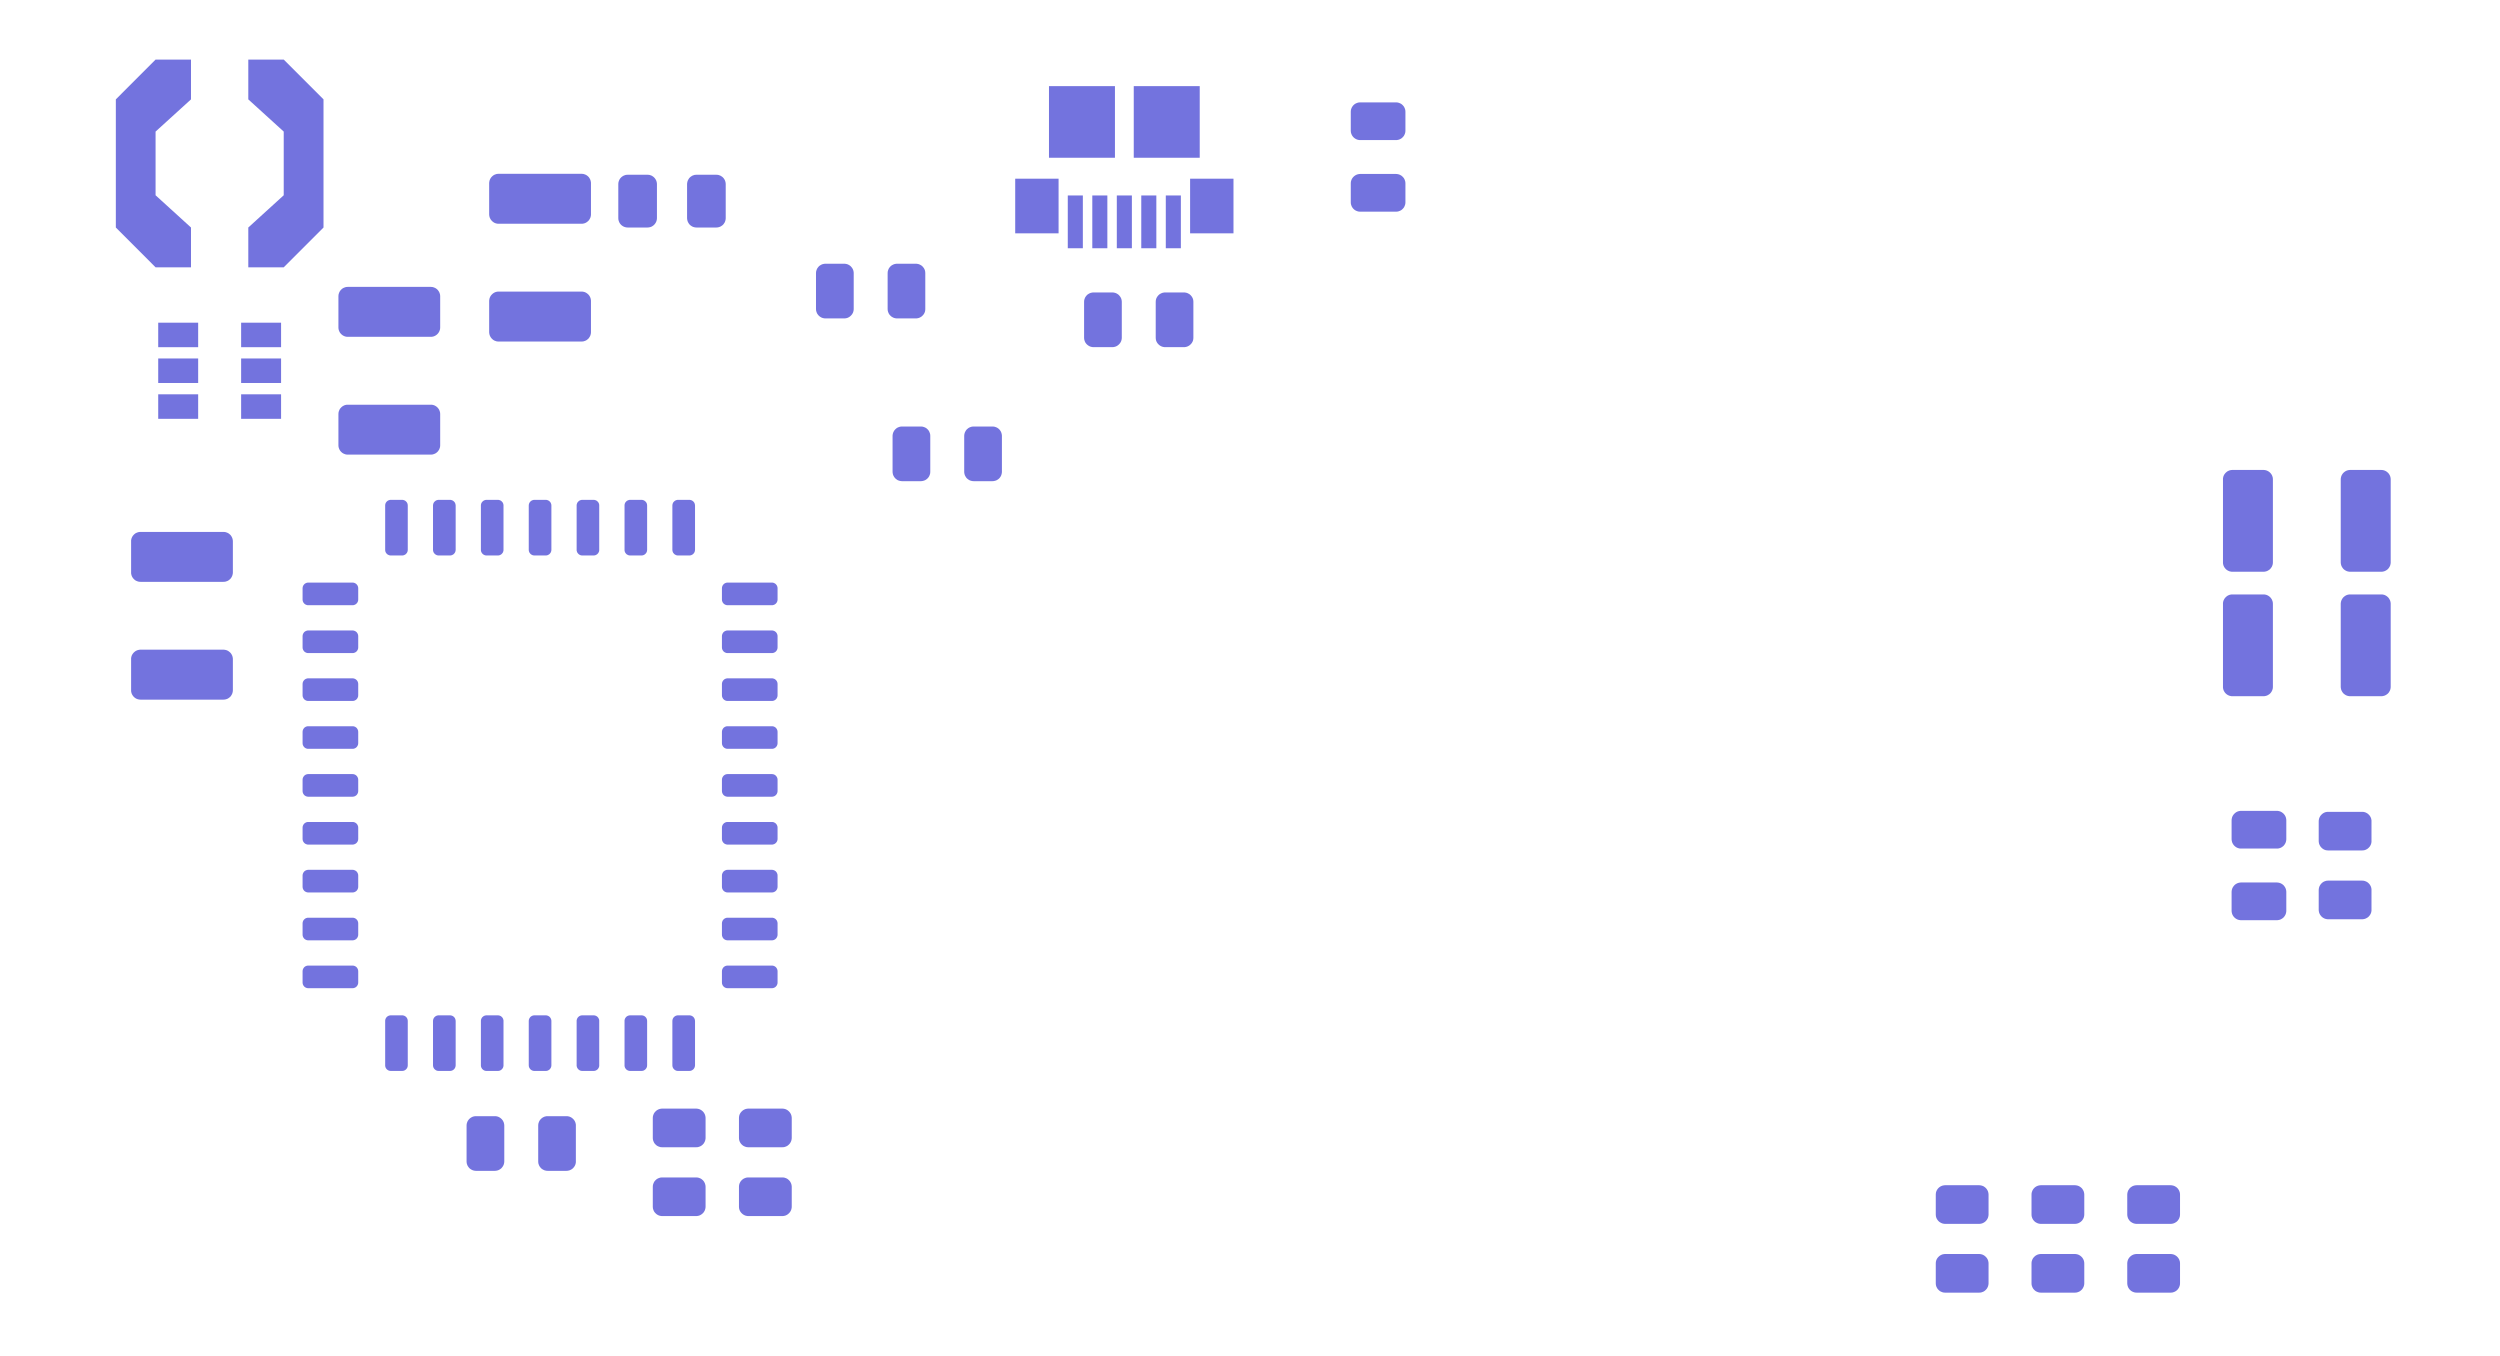 <?xml version="1.0" encoding="UTF-8"?>
<svg xmlns="http://www.w3.org/2000/svg" xmlns:xlink="http://www.w3.org/1999/xlink" width="188pt" height="102pt" viewBox="0 0 188 102" version="1.1">
<g id="surface2851">
<path style=" stroke:none;fill-rule:evenodd;fill:rgb(45.098%,45.098%,87.059%);fill-opacity:1;" d="M 177.699 61.051 L 177.766 61.062 L 177.836 61.078 L 177.898 61.102 L 177.961 61.133 L 178.023 61.168 L 178.078 61.211 L 178.129 61.258 L 178.176 61.309 L 178.219 61.363 L 178.254 61.422 L 178.285 61.488 L 178.309 61.551 L 178.324 61.621 L 178.336 61.688 L 178.336 63.316 L 178.324 63.383 L 178.309 63.453 L 178.285 63.516 L 178.254 63.578 L 178.219 63.641 L 178.176 63.695 L 178.129 63.746 L 178.078 63.793 L 178.023 63.836 L 177.961 63.871 L 177.898 63.902 L 177.836 63.926 L 177.766 63.941 L 177.699 63.949 L 177.629 63.953 L 175.078 63.953 L 175.008 63.949 L 174.938 63.941 L 174.871 63.926 L 174.805 63.902 L 174.742 63.871 L 174.684 63.836 L 174.629 63.793 L 174.578 63.746 L 174.531 63.695 L 174.488 63.641 L 174.453 63.578 L 174.422 63.516 L 174.398 63.453 L 174.383 63.383 L 174.371 63.316 L 174.367 63.246 L 174.367 61.758 L 174.371 61.688 L 174.383 61.621 L 174.398 61.551 L 174.422 61.488 L 174.453 61.422 L 174.488 61.363 L 174.531 61.309 L 174.578 61.258 L 174.629 61.211 L 174.684 61.168 L 174.742 61.133 L 174.805 61.102 L 174.871 61.078 L 174.938 61.062 L 175.008 61.051 Z M 177.699 61.051 "/>
<path style=" stroke:none;fill-rule:evenodd;fill:rgb(45.098%,45.098%,87.059%);fill-opacity:1;" d="M 177.699 66.227 L 177.766 66.234 L 177.836 66.254 L 177.898 66.277 L 177.961 66.305 L 178.023 66.34 L 178.078 66.383 L 178.129 66.43 L 178.176 66.48 L 178.219 66.539 L 178.254 66.598 L 178.285 66.66 L 178.309 66.727 L 178.324 66.793 L 178.336 66.863 L 178.336 68.488 L 178.324 68.559 L 178.309 68.625 L 178.285 68.691 L 178.254 68.754 L 178.219 68.812 L 178.176 68.867 L 178.129 68.922 L 178.078 68.969 L 178.023 69.008 L 177.961 69.043 L 177.898 69.074 L 177.836 69.098 L 177.766 69.113 L 177.699 69.125 L 177.629 69.129 L 175.078 69.129 L 175.008 69.125 L 174.938 69.113 L 174.871 69.098 L 174.805 69.074 L 174.742 69.043 L 174.684 69.008 L 174.629 68.969 L 174.578 68.922 L 174.531 68.867 L 174.488 68.812 L 174.453 68.754 L 174.422 68.691 L 174.398 68.625 L 174.383 68.559 L 174.371 68.488 L 174.367 68.418 L 174.367 66.93 L 174.371 66.863 L 174.383 66.793 L 174.398 66.727 L 174.422 66.66 L 174.453 66.598 L 174.488 66.539 L 174.531 66.48 L 174.578 66.43 L 174.629 66.383 L 174.684 66.34 L 174.742 66.305 L 174.805 66.277 L 174.871 66.254 L 174.938 66.234 L 175.008 66.227 L 175.078 66.223 L 177.629 66.223 Z M 177.699 66.227 "/>
<path style=" stroke:none;fill-rule:evenodd;fill:rgb(45.098%,45.098%,87.059%);fill-opacity:1;" d="M 170.281 35.344 L 170.352 35.355 L 170.418 35.371 L 170.484 35.395 L 170.547 35.426 L 170.605 35.461 L 170.664 35.504 L 170.715 35.551 L 170.762 35.602 L 170.801 35.656 L 170.84 35.715 L 170.867 35.777 L 170.891 35.844 L 170.91 35.91 L 170.918 35.98 L 170.922 36.051 L 170.922 42.285 L 170.918 42.355 L 170.91 42.426 L 170.891 42.492 L 170.867 42.559 L 170.84 42.621 L 170.801 42.68 L 170.762 42.734 L 170.715 42.789 L 170.664 42.836 L 170.605 42.875 L 170.547 42.91 L 170.484 42.941 L 170.418 42.965 L 170.352 42.98 L 170.281 42.992 L 170.215 42.996 L 167.875 42.996 L 167.805 42.992 L 167.738 42.98 L 167.668 42.965 L 167.605 42.941 L 167.539 42.91 L 167.48 42.875 L 167.426 42.836 L 167.375 42.789 L 167.328 42.734 L 167.285 42.68 L 167.25 42.621 L 167.219 42.559 L 167.195 42.492 L 167.18 42.426 L 167.168 42.355 L 167.168 35.98 L 167.18 35.91 L 167.195 35.844 L 167.219 35.777 L 167.25 35.715 L 167.285 35.656 L 167.328 35.602 L 167.375 35.551 L 167.426 35.504 L 167.48 35.461 L 167.539 35.426 L 167.605 35.395 L 167.668 35.371 L 167.738 35.355 L 167.805 35.344 L 167.875 35.34 L 170.215 35.34 Z M 170.281 35.344 "/>
<path style=" stroke:none;fill-rule:evenodd;fill:rgb(45.098%,45.098%,87.059%);fill-opacity:1;" d="M 179.141 35.344 L 179.211 35.355 L 179.277 35.371 L 179.344 35.395 L 179.406 35.426 L 179.465 35.461 L 179.52 35.504 L 179.574 35.551 L 179.621 35.602 L 179.66 35.656 L 179.695 35.715 L 179.727 35.777 L 179.75 35.844 L 179.766 35.91 L 179.777 35.98 L 179.781 36.051 L 179.781 42.285 L 179.777 42.355 L 179.766 42.426 L 179.75 42.492 L 179.727 42.559 L 179.695 42.621 L 179.66 42.68 L 179.621 42.734 L 179.574 42.789 L 179.52 42.836 L 179.465 42.875 L 179.406 42.91 L 179.344 42.941 L 179.277 42.965 L 179.211 42.98 L 179.141 42.992 L 179.07 42.996 L 176.734 42.996 L 176.664 42.992 L 176.594 42.98 L 176.527 42.965 L 176.461 42.941 L 176.398 42.91 L 176.34 42.875 L 176.285 42.836 L 176.23 42.789 L 176.184 42.734 L 176.145 42.68 L 176.109 42.621 L 176.078 42.559 L 176.055 42.492 L 176.039 42.426 L 176.027 42.355 L 176.023 42.285 L 176.023 36.051 L 176.027 35.98 L 176.039 35.91 L 176.055 35.844 L 176.078 35.777 L 176.109 35.715 L 176.145 35.656 L 176.184 35.602 L 176.23 35.551 L 176.285 35.504 L 176.34 35.461 L 176.398 35.426 L 176.461 35.395 L 176.527 35.371 L 176.594 35.355 L 176.664 35.344 L 176.734 35.34 L 179.07 35.34 Z M 179.141 35.344 "/>
<path style=" stroke:none;fill-rule:evenodd;fill:rgb(45.098%,45.098%,87.059%);fill-opacity:1;" d="M 179.141 44.703 L 179.211 44.715 L 179.277 44.73 L 179.344 44.754 L 179.406 44.785 L 179.465 44.82 L 179.52 44.863 L 179.574 44.91 L 179.621 44.961 L 179.66 45.016 L 179.695 45.078 L 179.727 45.141 L 179.75 45.203 L 179.766 45.273 L 179.777 45.34 L 179.781 45.41 L 179.781 51.648 L 179.777 51.715 L 179.766 51.785 L 179.75 51.852 L 179.727 51.918 L 179.695 51.98 L 179.66 52.039 L 179.621 52.098 L 179.574 52.148 L 179.52 52.195 L 179.465 52.234 L 179.406 52.27 L 179.344 52.301 L 179.277 52.324 L 179.211 52.34 L 179.141 52.352 L 179.07 52.355 L 176.734 52.355 L 176.664 52.352 L 176.594 52.34 L 176.527 52.324 L 176.461 52.301 L 176.398 52.27 L 176.34 52.234 L 176.285 52.195 L 176.23 52.148 L 176.184 52.098 L 176.145 52.039 L 176.109 51.98 L 176.078 51.918 L 176.055 51.852 L 176.039 51.785 L 176.027 51.715 L 176.023 51.648 L 176.023 45.41 L 176.027 45.34 L 176.039 45.273 L 176.055 45.203 L 176.078 45.141 L 176.109 45.078 L 176.145 45.016 L 176.184 44.961 L 176.23 44.91 L 176.285 44.863 L 176.34 44.82 L 176.398 44.785 L 176.461 44.754 L 176.527 44.73 L 176.594 44.715 L 176.664 44.703 Z M 179.141 44.703 "/>
<path style=" stroke:none;fill-rule:evenodd;fill:rgb(45.098%,45.098%,87.059%);fill-opacity:1;" d="M 170.281 44.703 L 170.352 44.715 L 170.418 44.73 L 170.484 44.754 L 170.547 44.785 L 170.605 44.82 L 170.664 44.863 L 170.715 44.91 L 170.762 44.961 L 170.801 45.016 L 170.84 45.078 L 170.867 45.141 L 170.891 45.203 L 170.91 45.273 L 170.918 45.34 L 170.922 45.41 L 170.922 51.648 L 170.918 51.715 L 170.91 51.785 L 170.891 51.852 L 170.867 51.918 L 170.84 51.98 L 170.762 52.098 L 170.715 52.148 L 170.664 52.195 L 170.605 52.234 L 170.547 52.27 L 170.484 52.301 L 170.418 52.324 L 170.352 52.34 L 170.281 52.352 L 170.215 52.355 L 167.875 52.355 L 167.805 52.352 L 167.738 52.34 L 167.668 52.324 L 167.605 52.301 L 167.539 52.27 L 167.48 52.234 L 167.426 52.195 L 167.375 52.148 L 167.328 52.098 L 167.285 52.039 L 167.25 51.98 L 167.219 51.918 L 167.195 51.852 L 167.18 51.785 L 167.168 51.715 L 167.168 45.34 L 167.18 45.273 L 167.195 45.203 L 167.219 45.141 L 167.25 45.078 L 167.285 45.016 L 167.328 44.961 L 167.375 44.91 L 167.426 44.863 L 167.48 44.82 L 167.539 44.785 L 167.605 44.754 L 167.668 44.73 L 167.738 44.715 L 167.805 44.703 Z M 170.281 44.703 "/>
<path style=" stroke:none;fill-rule:evenodd;fill:rgb(45.098%,45.098%,87.059%);fill-opacity:1;" d="M 74.703 32.078 L 74.773 32.086 L 74.84 32.105 L 74.906 32.129 L 74.969 32.156 L 75.027 32.191 L 75.086 32.234 L 75.137 32.281 L 75.184 32.332 L 75.223 32.387 L 75.262 32.449 L 75.289 32.512 L 75.312 32.578 L 75.328 32.645 L 75.34 32.711 L 75.344 32.781 L 75.344 35.477 L 75.34 35.543 L 75.328 35.613 L 75.312 35.68 L 75.289 35.746 L 75.262 35.809 L 75.184 35.926 L 75.137 35.977 L 75.086 36.023 L 74.969 36.102 L 74.906 36.129 L 74.84 36.152 L 74.773 36.168 L 74.703 36.18 L 74.637 36.184 L 73.219 36.184 L 73.148 36.18 L 73.078 36.168 L 73.012 36.152 L 72.945 36.129 L 72.883 36.102 L 72.824 36.062 L 72.77 36.023 L 72.715 35.977 L 72.668 35.926 L 72.629 35.867 L 72.594 35.809 L 72.562 35.746 L 72.539 35.68 L 72.523 35.613 L 72.512 35.543 L 72.508 35.477 L 72.508 32.781 L 72.512 32.711 L 72.523 32.645 L 72.539 32.578 L 72.562 32.512 L 72.594 32.449 L 72.629 32.387 L 72.668 32.332 L 72.715 32.281 L 72.77 32.234 L 72.824 32.191 L 72.883 32.156 L 72.945 32.129 L 73.012 32.105 L 73.078 32.086 L 73.148 32.078 L 73.219 32.074 L 74.637 32.074 Z M 74.703 32.078 "/>
<path style=" stroke:none;fill-rule:evenodd;fill:rgb(45.098%,45.098%,87.059%);fill-opacity:1;" d="M 69.32 32.078 L 69.387 32.086 L 69.453 32.105 L 69.52 32.129 L 69.582 32.156 L 69.645 32.191 L 69.699 32.234 L 69.75 32.281 L 69.797 32.332 L 69.84 32.387 L 69.875 32.449 L 69.902 32.512 L 69.926 32.578 L 69.945 32.645 L 69.953 32.711 L 69.957 32.781 L 69.957 35.477 L 69.953 35.543 L 69.945 35.613 L 69.926 35.68 L 69.902 35.746 L 69.875 35.809 L 69.84 35.867 L 69.797 35.926 L 69.75 35.977 L 69.699 36.023 L 69.645 36.062 L 69.582 36.102 L 69.52 36.129 L 69.453 36.152 L 69.387 36.168 L 69.32 36.18 L 69.25 36.184 L 67.832 36.184 L 67.762 36.18 L 67.695 36.168 L 67.625 36.152 L 67.559 36.129 L 67.496 36.102 L 67.438 36.062 L 67.383 36.023 L 67.332 35.977 L 67.285 35.926 L 67.242 35.867 L 67.207 35.809 L 67.176 35.746 L 67.152 35.68 L 67.137 35.613 L 67.125 35.543 L 67.121 35.477 L 67.121 32.781 L 67.125 32.711 L 67.137 32.645 L 67.152 32.578 L 67.176 32.512 L 67.207 32.449 L 67.242 32.387 L 67.285 32.332 L 67.332 32.281 L 67.383 32.234 L 67.438 32.191 L 67.496 32.156 L 67.559 32.129 L 67.625 32.105 L 67.695 32.086 L 67.762 32.078 L 67.832 32.074 L 69.25 32.074 Z M 69.32 32.078 "/>
<path style=" stroke:none;fill-rule:evenodd;fill:rgb(45.098%,45.098%,87.059%);fill-opacity:1;" d="M 68.945 19.836 L 69.012 19.848 L 69.082 19.863 L 69.145 19.887 L 69.207 19.918 L 69.27 19.953 L 69.324 19.992 L 69.375 20.039 L 69.422 20.094 L 69.465 20.148 L 69.5 20.207 L 69.531 20.27 L 69.555 20.336 L 69.57 20.402 L 69.578 20.473 L 69.582 20.543 L 69.582 23.234 L 69.578 23.305 L 69.57 23.375 L 69.555 23.441 L 69.531 23.508 L 69.5 23.57 L 69.465 23.629 L 69.422 23.684 L 69.375 23.734 L 69.324 23.781 L 69.27 23.824 L 69.207 23.859 L 69.145 23.891 L 69.082 23.914 L 69.012 23.93 L 68.945 23.941 L 68.875 23.945 L 67.457 23.945 L 67.387 23.941 L 67.32 23.93 L 67.25 23.914 L 67.188 23.891 L 67.125 23.859 L 67.062 23.824 L 67.008 23.781 L 66.957 23.734 L 66.91 23.684 L 66.867 23.629 L 66.832 23.57 L 66.805 23.508 L 66.781 23.441 L 66.762 23.375 L 66.754 23.305 L 66.75 23.234 L 66.75 20.543 L 66.754 20.473 L 66.762 20.402 L 66.781 20.336 L 66.805 20.27 L 66.832 20.207 L 66.867 20.148 L 66.91 20.094 L 66.957 20.039 L 67.008 19.992 L 67.062 19.953 L 67.125 19.918 L 67.188 19.887 L 67.25 19.863 L 67.32 19.848 L 67.387 19.836 L 67.457 19.832 L 68.875 19.832 Z M 68.945 19.836 "/>
<path style=" stroke:none;fill-rule:evenodd;fill:rgb(45.098%,45.098%,87.059%);fill-opacity:1;" d="M 63.559 19.836 L 63.629 19.848 L 63.695 19.863 L 63.762 19.887 L 63.824 19.918 L 63.883 19.953 L 63.938 19.992 L 63.988 20.039 L 64.035 20.094 L 64.078 20.148 L 64.113 20.207 L 64.145 20.27 L 64.168 20.336 L 64.184 20.402 L 64.195 20.473 L 64.199 20.543 L 64.199 23.234 L 64.195 23.305 L 64.184 23.375 L 64.168 23.441 L 64.145 23.508 L 64.113 23.57 L 64.078 23.629 L 64.035 23.684 L 63.988 23.734 L 63.938 23.781 L 63.883 23.824 L 63.824 23.859 L 63.762 23.891 L 63.695 23.914 L 63.629 23.93 L 63.559 23.941 L 63.488 23.945 L 62.07 23.945 L 62.004 23.941 L 61.934 23.93 L 61.867 23.914 L 61.801 23.891 L 61.738 23.859 L 61.68 23.824 L 61.621 23.781 L 61.57 23.734 L 61.523 23.684 L 61.484 23.629 L 61.445 23.57 L 61.418 23.508 L 61.395 23.441 L 61.375 23.375 L 61.367 23.305 L 61.363 23.234 L 61.363 20.543 L 61.367 20.473 L 61.375 20.402 L 61.395 20.336 L 61.418 20.27 L 61.445 20.207 L 61.484 20.148 L 61.523 20.094 L 61.57 20.039 L 61.621 19.992 L 61.68 19.953 L 61.738 19.918 L 61.801 19.887 L 61.867 19.863 L 61.934 19.848 L 62.004 19.836 L 62.07 19.832 L 63.488 19.832 Z M 63.559 19.836 "/>
<path style=" stroke:none;fill-rule:evenodd;fill:rgb(45.098%,45.098%,87.059%);fill-opacity:1;" d="M 18.133 28.801 L 21.137 28.801 L 21.137 26.957 L 18.133 26.957 Z M 18.133 28.801 "/>
<path style=" stroke:none;fill-rule:evenodd;fill:rgb(45.098%,45.098%,87.059%);fill-opacity:1;" d="M 18.133 26.109 L 21.137 26.109 L 21.137 24.266 L 18.133 24.266 Z M 18.133 26.109 "/>
<path style=" stroke:none;fill-rule:evenodd;fill:rgb(45.098%,45.098%,87.059%);fill-opacity:1;" d="M 18.133 31.496 L 21.137 31.496 L 21.137 29.652 L 18.133 29.652 Z M 18.133 31.496 "/>
<path style=" stroke:none;fill-rule:evenodd;fill:rgb(45.098%,45.098%,87.059%);fill-opacity:1;" d="M 11.898 31.496 L 14.902 31.496 L 14.902 29.652 L 11.898 29.652 Z M 11.898 31.496 "/>
<path style=" stroke:none;fill-rule:evenodd;fill:rgb(45.098%,45.098%,87.059%);fill-opacity:1;" d="M 11.898 28.801 L 14.902 28.801 L 14.902 26.957 L 11.898 26.957 Z M 11.898 28.801 "/>
<path style=" stroke:none;fill-rule:evenodd;fill:rgb(45.098%,45.098%,87.059%);fill-opacity:1;" d="M 11.898 26.109 L 14.902 26.109 L 14.902 24.266 L 11.898 24.266 Z M 11.898 26.109 "/>
<path style=" stroke:none;fill-rule:evenodd;fill:rgb(45.098%,45.098%,87.059%);fill-opacity:1;" d="M 44.68 37.59 L 44.723 37.598 L 44.801 37.621 L 44.84 37.641 L 44.875 37.66 L 44.91 37.688 L 44.969 37.746 L 44.992 37.777 L 45.012 37.812 L 45.031 37.852 L 45.047 37.891 L 45.055 37.934 L 45.062 37.973 L 45.062 41.387 L 45.055 41.43 L 45.047 41.469 L 45.031 41.508 L 45.012 41.547 L 44.992 41.582 L 44.969 41.613 L 44.938 41.645 L 44.91 41.676 L 44.875 41.699 L 44.84 41.719 L 44.801 41.738 L 44.762 41.754 L 44.723 41.762 L 44.68 41.77 L 43.746 41.77 L 43.707 41.762 L 43.664 41.754 L 43.625 41.738 L 43.586 41.719 L 43.551 41.699 L 43.52 41.676 L 43.488 41.645 L 43.434 41.582 L 43.414 41.547 L 43.395 41.508 L 43.371 41.43 L 43.363 41.387 L 43.363 37.973 L 43.371 37.934 L 43.383 37.891 L 43.395 37.852 L 43.414 37.812 L 43.434 37.777 L 43.488 37.715 L 43.551 37.66 L 43.586 37.641 L 43.625 37.621 L 43.664 37.609 L 43.707 37.598 L 43.746 37.59 Z M 44.68 37.59 "/>
<path style=" stroke:none;fill-rule:evenodd;fill:rgb(45.098%,45.098%,87.059%);fill-opacity:1;" d="M 48.281 37.59 L 48.32 37.598 L 48.363 37.609 L 48.402 37.621 L 48.438 37.641 L 48.477 37.66 L 48.539 37.715 L 48.594 37.777 L 48.613 37.812 L 48.633 37.852 L 48.645 37.891 L 48.656 37.934 L 48.66 37.973 L 48.664 38.016 L 48.664 41.344 L 48.656 41.43 L 48.633 41.508 L 48.613 41.547 L 48.594 41.582 L 48.539 41.645 L 48.508 41.676 L 48.477 41.699 L 48.438 41.719 L 48.402 41.738 L 48.363 41.754 L 48.32 41.762 L 48.281 41.77 L 47.348 41.77 L 47.305 41.762 L 47.266 41.754 L 47.227 41.738 L 47.188 41.719 L 47.152 41.699 L 47.117 41.676 L 47.086 41.645 L 47.059 41.613 L 47.035 41.582 L 47.012 41.547 L 46.98 41.469 L 46.973 41.43 L 46.965 41.387 L 46.965 37.973 L 46.973 37.934 L 46.98 37.891 L 47.012 37.812 L 47.035 37.777 L 47.059 37.746 L 47.086 37.715 L 47.117 37.688 L 47.152 37.66 L 47.188 37.641 L 47.227 37.621 L 47.305 37.598 L 47.348 37.59 Z M 48.281 37.59 "/>
<path style=" stroke:none;fill-rule:evenodd;fill:rgb(45.098%,45.098%,87.059%);fill-opacity:1;" d="M 51.879 37.59 L 51.922 37.598 L 52 37.621 L 52.039 37.641 L 52.074 37.66 L 52.109 37.688 L 52.141 37.715 L 52.168 37.746 L 52.191 37.777 L 52.215 37.812 L 52.246 37.891 L 52.254 37.934 L 52.262 37.973 L 52.266 38.016 L 52.266 41.344 L 52.262 41.387 L 52.254 41.43 L 52.246 41.469 L 52.215 41.547 L 52.191 41.582 L 52.168 41.613 L 52.141 41.645 L 52.109 41.676 L 52.074 41.699 L 52.039 41.719 L 52 41.738 L 51.961 41.754 L 51.922 41.762 L 51.879 41.77 L 50.945 41.77 L 50.906 41.762 L 50.863 41.754 L 50.824 41.738 L 50.754 41.699 L 50.719 41.676 L 50.688 41.645 L 50.633 41.582 L 50.613 41.547 L 50.594 41.508 L 50.57 41.43 L 50.562 41.344 L 50.562 38.016 L 50.566 37.973 L 50.57 37.934 L 50.582 37.891 L 50.594 37.852 L 50.613 37.812 L 50.633 37.777 L 50.688 37.715 L 50.719 37.688 L 50.754 37.66 L 50.824 37.621 L 50.863 37.609 L 50.906 37.598 L 50.945 37.59 Z M 51.879 37.59 "/>
<path style=" stroke:none;fill-rule:evenodd;fill:rgb(45.098%,45.098%,87.059%);fill-opacity:1;" d="M 58.09 43.812 L 58.168 43.828 L 58.211 43.844 L 58.281 43.883 L 58.316 43.906 L 58.348 43.938 L 58.375 43.969 L 58.398 44 L 58.422 44.035 L 58.453 44.113 L 58.465 44.152 L 58.473 44.238 L 58.473 45.086 L 58.465 45.172 L 58.453 45.211 L 58.422 45.289 L 58.398 45.324 L 58.375 45.355 L 58.348 45.387 L 58.316 45.414 L 58.281 45.441 L 58.211 45.48 L 58.168 45.492 L 58.129 45.504 L 58.09 45.512 L 54.676 45.512 L 54.633 45.504 L 54.555 45.48 L 54.516 45.461 L 54.48 45.441 L 54.445 45.414 L 54.414 45.387 L 54.387 45.355 L 54.363 45.324 L 54.34 45.289 L 54.309 45.211 L 54.297 45.172 L 54.289 45.086 L 54.289 44.238 L 54.297 44.152 L 54.309 44.113 L 54.34 44.035 L 54.363 44 L 54.387 43.969 L 54.414 43.938 L 54.445 43.906 L 54.48 43.883 L 54.516 43.863 L 54.555 43.844 L 54.594 43.828 L 54.633 43.82 L 54.676 43.812 Z M 58.09 43.812 "/>
<path style=" stroke:none;fill-rule:evenodd;fill:rgb(45.098%,45.098%,87.059%);fill-opacity:1;" d="M 58.09 47.414 L 58.129 47.418 L 58.168 47.43 L 58.211 47.445 L 58.246 47.461 L 58.316 47.508 L 58.348 47.535 L 58.375 47.566 L 58.422 47.637 L 58.453 47.715 L 58.465 47.754 L 58.469 47.797 L 58.473 47.836 L 58.473 48.688 L 58.469 48.73 L 58.465 48.77 L 58.453 48.812 L 58.438 48.852 L 58.422 48.887 L 58.375 48.957 L 58.348 48.988 L 58.316 49.016 L 58.246 49.062 L 58.211 49.078 L 58.168 49.094 L 58.129 49.105 L 58.09 49.109 L 58.047 49.113 L 54.715 49.113 L 54.676 49.109 L 54.633 49.105 L 54.594 49.094 L 54.516 49.062 L 54.445 49.016 L 54.414 48.988 L 54.387 48.957 L 54.34 48.887 L 54.324 48.852 L 54.309 48.812 L 54.297 48.77 L 54.293 48.73 L 54.289 48.688 L 54.289 47.836 L 54.293 47.797 L 54.297 47.754 L 54.309 47.715 L 54.34 47.637 L 54.387 47.566 L 54.414 47.535 L 54.445 47.508 L 54.516 47.461 L 54.594 47.43 L 54.633 47.418 L 54.676 47.414 L 54.715 47.41 L 58.047 47.41 Z M 58.09 47.414 "/>
<path style=" stroke:none;fill-rule:evenodd;fill:rgb(45.098%,45.098%,87.059%);fill-opacity:1;" d="M 58.09 51.012 L 58.129 51.02 L 58.168 51.031 L 58.211 51.043 L 58.281 51.082 L 58.316 51.109 L 58.348 51.137 L 58.375 51.168 L 58.398 51.199 L 58.422 51.234 L 58.453 51.312 L 58.465 51.355 L 58.469 51.395 L 58.473 51.438 L 58.473 52.289 L 58.469 52.328 L 58.465 52.371 L 58.453 52.41 L 58.422 52.488 L 58.375 52.559 L 58.316 52.617 L 58.281 52.641 L 58.211 52.68 L 58.168 52.695 L 58.09 52.711 L 54.676 52.711 L 54.633 52.703 L 54.594 52.695 L 54.555 52.68 L 54.516 52.66 L 54.48 52.641 L 54.445 52.617 L 54.387 52.559 L 54.34 52.488 L 54.309 52.41 L 54.297 52.371 L 54.293 52.328 L 54.289 52.289 L 54.289 51.438 L 54.293 51.395 L 54.297 51.355 L 54.309 51.312 L 54.34 51.234 L 54.363 51.199 L 54.387 51.168 L 54.414 51.137 L 54.445 51.109 L 54.48 51.082 L 54.516 51.062 L 54.555 51.043 L 54.633 51.02 L 54.676 51.012 Z M 58.09 51.012 "/>
<path style=" stroke:none;fill-rule:evenodd;fill:rgb(45.098%,45.098%,87.059%);fill-opacity:1;" d="M 58.09 54.613 L 58.168 54.629 L 58.211 54.645 L 58.246 54.66 L 58.316 54.707 L 58.348 54.734 L 58.375 54.766 L 58.422 54.836 L 58.453 54.914 L 58.465 54.953 L 58.469 54.996 L 58.473 55.035 L 58.473 55.887 L 58.469 55.93 L 58.465 55.969 L 58.453 56.012 L 58.438 56.051 L 58.422 56.086 L 58.398 56.125 L 58.375 56.156 L 58.348 56.188 L 58.316 56.215 L 58.281 56.242 L 58.211 56.281 L 58.168 56.293 L 58.129 56.305 L 58.09 56.309 L 58.047 56.312 L 54.715 56.312 L 54.676 56.309 L 54.633 56.305 L 54.555 56.281 L 54.516 56.262 L 54.48 56.242 L 54.445 56.215 L 54.414 56.188 L 54.387 56.156 L 54.363 56.125 L 54.34 56.086 L 54.324 56.051 L 54.309 56.012 L 54.297 55.969 L 54.293 55.93 L 54.289 55.887 L 54.289 55.035 L 54.293 54.996 L 54.297 54.953 L 54.309 54.914 L 54.34 54.836 L 54.387 54.766 L 54.414 54.734 L 54.445 54.707 L 54.516 54.66 L 54.594 54.629 L 54.633 54.621 L 54.676 54.613 Z M 58.09 54.613 "/>
<path style=" stroke:none;fill-rule:evenodd;fill:rgb(45.098%,45.098%,87.059%);fill-opacity:1;" d="M 58.09 58.215 L 58.129 58.219 L 58.168 58.23 L 58.211 58.242 L 58.281 58.281 L 58.316 58.309 L 58.348 58.336 L 58.375 58.367 L 58.422 58.438 L 58.438 58.473 L 58.453 58.512 L 58.465 58.555 L 58.469 58.594 L 58.473 58.637 L 58.473 59.488 L 58.469 59.527 L 58.465 59.57 L 58.453 59.609 L 58.422 59.688 L 58.375 59.758 L 58.348 59.789 L 58.316 59.816 L 58.246 59.863 L 58.211 59.879 L 58.168 59.895 L 58.09 59.91 L 58.047 59.914 L 54.715 59.914 L 54.676 59.91 L 54.633 59.902 L 54.594 59.895 L 54.516 59.863 L 54.445 59.816 L 54.414 59.789 L 54.387 59.758 L 54.34 59.688 L 54.309 59.609 L 54.297 59.57 L 54.293 59.527 L 54.289 59.488 L 54.289 58.637 L 54.293 58.594 L 54.297 58.555 L 54.309 58.512 L 54.324 58.473 L 54.34 58.438 L 54.387 58.367 L 54.414 58.336 L 54.445 58.309 L 54.48 58.281 L 54.516 58.262 L 54.555 58.242 L 54.633 58.219 L 54.676 58.215 L 54.715 58.211 L 58.047 58.211 Z M 58.09 58.215 "/>
<path style=" stroke:none;fill-rule:evenodd;fill:rgb(45.098%,45.098%,87.059%);fill-opacity:1;" d="M 58.09 61.812 L 58.168 61.828 L 58.211 61.844 L 58.281 61.883 L 58.316 61.906 L 58.348 61.938 L 58.375 61.969 L 58.398 62 L 58.422 62.035 L 58.453 62.113 L 58.465 62.152 L 58.473 62.238 L 58.473 63.086 L 58.465 63.172 L 58.453 63.211 L 58.422 63.289 L 58.398 63.324 L 58.375 63.355 L 58.348 63.387 L 58.316 63.414 L 58.281 63.441 L 58.211 63.48 L 58.168 63.492 L 58.129 63.504 L 58.09 63.512 L 54.676 63.512 L 54.633 63.504 L 54.555 63.48 L 54.516 63.461 L 54.48 63.441 L 54.445 63.414 L 54.414 63.387 L 54.387 63.355 L 54.363 63.324 L 54.34 63.289 L 54.309 63.211 L 54.297 63.172 L 54.289 63.086 L 54.289 62.238 L 54.297 62.152 L 54.309 62.113 L 54.34 62.035 L 54.363 62 L 54.387 61.969 L 54.414 61.938 L 54.445 61.906 L 54.48 61.883 L 54.516 61.863 L 54.555 61.844 L 54.594 61.828 L 54.633 61.82 L 54.676 61.812 Z M 58.09 61.812 "/>
<path style=" stroke:none;fill-rule:evenodd;fill:rgb(45.098%,45.098%,87.059%);fill-opacity:1;" d="M 58.09 65.414 L 58.129 65.418 L 58.168 65.43 L 58.211 65.445 L 58.246 65.461 L 58.316 65.508 L 58.348 65.535 L 58.375 65.566 L 58.422 65.637 L 58.453 65.715 L 58.465 65.754 L 58.469 65.797 L 58.473 65.836 L 58.473 66.688 L 58.469 66.73 L 58.465 66.77 L 58.453 66.812 L 58.438 66.852 L 58.422 66.887 L 58.375 66.957 L 58.348 66.988 L 58.316 67.016 L 58.246 67.062 L 58.211 67.078 L 58.168 67.094 L 58.129 67.105 L 58.09 67.109 L 58.047 67.113 L 54.715 67.113 L 54.676 67.109 L 54.633 67.105 L 54.594 67.094 L 54.516 67.062 L 54.445 67.016 L 54.414 66.988 L 54.387 66.957 L 54.34 66.887 L 54.324 66.852 L 54.309 66.812 L 54.297 66.77 L 54.293 66.73 L 54.289 66.688 L 54.289 65.836 L 54.293 65.797 L 54.297 65.754 L 54.309 65.715 L 54.34 65.637 L 54.387 65.566 L 54.414 65.535 L 54.445 65.508 L 54.516 65.461 L 54.594 65.43 L 54.633 65.418 L 54.676 65.414 L 54.715 65.41 L 58.047 65.41 Z M 58.09 65.414 "/>
<path style=" stroke:none;fill-rule:evenodd;fill:rgb(45.098%,45.098%,87.059%);fill-opacity:1;" d="M 58.09 69.012 L 58.129 69.02 L 58.168 69.031 L 58.211 69.043 L 58.281 69.082 L 58.316 69.109 L 58.348 69.137 L 58.375 69.168 L 58.398 69.199 L 58.422 69.234 L 58.453 69.312 L 58.465 69.355 L 58.469 69.395 L 58.473 69.438 L 58.473 70.289 L 58.469 70.328 L 58.465 70.371 L 58.453 70.41 L 58.422 70.488 L 58.375 70.559 L 58.316 70.617 L 58.281 70.641 L 58.211 70.68 L 58.168 70.695 L 58.09 70.711 L 54.676 70.711 L 54.633 70.703 L 54.594 70.695 L 54.555 70.68 L 54.516 70.66 L 54.48 70.641 L 54.445 70.617 L 54.387 70.559 L 54.34 70.488 L 54.309 70.41 L 54.297 70.371 L 54.293 70.328 L 54.289 70.289 L 54.289 69.438 L 54.293 69.395 L 54.297 69.355 L 54.309 69.312 L 54.34 69.234 L 54.363 69.199 L 54.387 69.168 L 54.414 69.137 L 54.445 69.109 L 54.48 69.082 L 54.516 69.062 L 54.555 69.043 L 54.633 69.02 L 54.676 69.012 Z M 58.09 69.012 "/>
<path style=" stroke:none;fill-rule:evenodd;fill:rgb(45.098%,45.098%,87.059%);fill-opacity:1;" d="M 58.09 72.613 L 58.168 72.629 L 58.211 72.645 L 58.246 72.66 L 58.316 72.707 L 58.348 72.734 L 58.375 72.766 L 58.422 72.836 L 58.453 72.914 L 58.465 72.953 L 58.469 72.996 L 58.473 73.035 L 58.473 73.887 L 58.469 73.93 L 58.465 73.969 L 58.453 74.012 L 58.438 74.051 L 58.422 74.086 L 58.398 74.125 L 58.375 74.156 L 58.348 74.188 L 58.316 74.215 L 58.281 74.242 L 58.211 74.281 L 58.168 74.293 L 58.129 74.305 L 58.09 74.309 L 58.047 74.312 L 54.715 74.312 L 54.676 74.309 L 54.633 74.305 L 54.555 74.281 L 54.516 74.262 L 54.48 74.242 L 54.445 74.215 L 54.414 74.188 L 54.387 74.156 L 54.363 74.125 L 54.34 74.086 L 54.324 74.051 L 54.309 74.012 L 54.297 73.969 L 54.293 73.93 L 54.289 73.887 L 54.289 73.035 L 54.293 72.996 L 54.297 72.953 L 54.309 72.914 L 54.34 72.836 L 54.387 72.766 L 54.414 72.734 L 54.445 72.707 L 54.516 72.66 L 54.594 72.629 L 54.633 72.621 L 54.676 72.613 Z M 58.09 72.613 "/>
<path style=" stroke:none;fill-rule:evenodd;fill:rgb(45.098%,45.098%,87.059%);fill-opacity:1;" d="M 51.879 76.355 L 51.922 76.363 L 51.961 76.371 L 52.039 76.402 L 52.109 76.449 L 52.141 76.477 L 52.168 76.508 L 52.215 76.578 L 52.246 76.656 L 52.254 76.695 L 52.262 76.738 L 52.266 76.777 L 52.266 80.109 L 52.262 80.152 L 52.254 80.191 L 52.246 80.234 L 52.23 80.273 L 52.215 80.309 L 52.168 80.379 L 52.141 80.41 L 52.109 80.438 L 52.039 80.484 L 52 80.504 L 51.922 80.527 L 51.879 80.531 L 51.84 80.535 L 50.988 80.535 L 50.945 80.531 L 50.906 80.527 L 50.863 80.516 L 50.824 80.504 L 50.789 80.484 L 50.719 80.438 L 50.688 80.41 L 50.66 80.379 L 50.633 80.344 L 50.594 80.273 L 50.582 80.234 L 50.57 80.191 L 50.566 80.152 L 50.562 80.109 L 50.562 76.777 L 50.566 76.738 L 50.57 76.695 L 50.594 76.617 L 50.613 76.578 L 50.633 76.543 L 50.66 76.508 L 50.688 76.477 L 50.719 76.449 L 50.789 76.402 L 50.824 76.387 L 50.863 76.371 L 50.906 76.363 L 50.945 76.355 L 50.988 76.352 L 51.84 76.352 Z M 51.879 76.355 "/>
<path style=" stroke:none;fill-rule:evenodd;fill:rgb(45.098%,45.098%,87.059%);fill-opacity:1;" d="M 48.281 76.355 L 48.32 76.363 L 48.363 76.371 L 48.402 76.387 L 48.438 76.402 L 48.477 76.426 L 48.508 76.449 L 48.539 76.477 L 48.566 76.508 L 48.594 76.543 L 48.613 76.578 L 48.633 76.617 L 48.656 76.695 L 48.66 76.738 L 48.664 76.777 L 48.664 80.109 L 48.66 80.152 L 48.656 80.191 L 48.645 80.234 L 48.633 80.273 L 48.594 80.344 L 48.566 80.379 L 48.539 80.41 L 48.508 80.438 L 48.477 80.461 L 48.438 80.484 L 48.402 80.504 L 48.363 80.516 L 48.32 80.527 L 48.281 80.531 L 48.238 80.535 L 47.387 80.535 L 47.348 80.531 L 47.305 80.527 L 47.227 80.504 L 47.188 80.484 L 47.117 80.438 L 47.086 80.41 L 47.059 80.379 L 47.012 80.309 L 46.996 80.273 L 46.98 80.234 L 46.973 80.191 L 46.965 80.152 L 46.965 76.738 L 46.973 76.695 L 46.98 76.656 L 47.012 76.578 L 47.059 76.508 L 47.086 76.477 L 47.117 76.449 L 47.188 76.402 L 47.266 76.371 L 47.305 76.363 L 47.348 76.355 L 47.387 76.352 L 48.238 76.352 Z M 48.281 76.355 "/>
<path style=" stroke:none;fill-rule:evenodd;fill:rgb(45.098%,45.098%,87.059%);fill-opacity:1;" d="M 44.68 76.355 L 44.723 76.363 L 44.762 76.371 L 44.84 76.402 L 44.91 76.449 L 44.969 76.508 L 44.992 76.543 L 45.012 76.578 L 45.031 76.617 L 45.047 76.656 L 45.055 76.695 L 45.062 76.738 L 45.062 80.152 L 45.055 80.191 L 45.047 80.234 L 45.031 80.273 L 44.992 80.344 L 44.969 80.379 L 44.91 80.438 L 44.84 80.484 L 44.801 80.504 L 44.723 80.527 L 44.637 80.535 L 43.789 80.535 L 43.746 80.531 L 43.707 80.527 L 43.664 80.516 L 43.625 80.504 L 43.586 80.484 L 43.551 80.461 L 43.52 80.438 L 43.488 80.41 L 43.461 80.379 L 43.434 80.344 L 43.395 80.273 L 43.383 80.234 L 43.371 80.191 L 43.363 80.152 L 43.363 76.738 L 43.371 76.695 L 43.395 76.617 L 43.414 76.578 L 43.434 76.543 L 43.461 76.508 L 43.488 76.477 L 43.52 76.449 L 43.551 76.426 L 43.586 76.402 L 43.664 76.371 L 43.707 76.363 L 43.746 76.355 L 43.789 76.352 L 44.637 76.352 Z M 44.68 76.355 "/>
<path style=" stroke:none;fill-rule:evenodd;fill:rgb(45.098%,45.098%,87.059%);fill-opacity:1;" d="M 41.082 76.355 L 41.16 76.371 L 41.203 76.387 L 41.238 76.402 L 41.309 76.449 L 41.34 76.477 L 41.367 76.508 L 41.414 76.578 L 41.445 76.656 L 41.457 76.695 L 41.461 76.738 L 41.465 76.777 L 41.465 80.109 L 41.461 80.152 L 41.457 80.191 L 41.445 80.234 L 41.43 80.273 L 41.414 80.309 L 41.367 80.379 L 41.34 80.41 L 41.309 80.438 L 41.238 80.484 L 41.203 80.504 L 41.16 80.516 L 41.121 80.527 L 41.082 80.531 L 41.039 80.535 L 40.188 80.535 L 40.148 80.531 L 40.105 80.527 L 40.027 80.504 L 39.988 80.484 L 39.918 80.438 L 39.887 80.41 L 39.859 80.379 L 39.812 80.309 L 39.797 80.273 L 39.781 80.234 L 39.77 80.191 L 39.766 80.152 L 39.762 80.109 L 39.762 76.777 L 39.766 76.738 L 39.77 76.695 L 39.781 76.656 L 39.812 76.578 L 39.859 76.508 L 39.887 76.477 L 39.918 76.449 L 39.988 76.402 L 40.066 76.371 L 40.105 76.363 L 40.148 76.355 L 40.188 76.352 L 41.039 76.352 Z M 41.082 76.355 "/>
<path style=" stroke:none;fill-rule:evenodd;fill:rgb(45.098%,45.098%,87.059%);fill-opacity:1;" d="M 37.48 76.355 L 37.523 76.363 L 37.562 76.371 L 37.641 76.402 L 37.676 76.426 L 37.707 76.449 L 37.738 76.477 L 37.766 76.508 L 37.793 76.543 L 37.812 76.578 L 37.832 76.617 L 37.855 76.695 L 37.863 76.738 L 37.863 80.152 L 37.855 80.191 L 37.844 80.234 L 37.832 80.273 L 37.793 80.344 L 37.766 80.379 L 37.738 80.41 L 37.707 80.438 L 37.676 80.461 L 37.641 80.484 L 37.602 80.504 L 37.523 80.527 L 37.438 80.535 L 36.59 80.535 L 36.504 80.527 L 36.426 80.504 L 36.387 80.484 L 36.352 80.461 L 36.32 80.438 L 36.289 80.41 L 36.258 80.379 L 36.234 80.344 L 36.195 80.273 L 36.18 80.234 L 36.172 80.191 L 36.164 80.152 L 36.164 76.738 L 36.172 76.695 L 36.18 76.656 L 36.195 76.617 L 36.215 76.578 L 36.234 76.543 L 36.258 76.508 L 36.289 76.477 L 36.32 76.449 L 36.352 76.426 L 36.387 76.402 L 36.465 76.371 L 36.504 76.363 L 36.547 76.355 L 36.59 76.352 L 37.438 76.352 Z M 37.48 76.355 "/>
<path style=" stroke:none;fill-rule:evenodd;fill:rgb(45.098%,45.098%,87.059%);fill-opacity:1;" d="M 33.879 76.355 L 33.922 76.363 L 33.961 76.371 L 34.039 76.402 L 34.109 76.449 L 34.141 76.477 L 34.168 76.508 L 34.215 76.578 L 34.246 76.656 L 34.254 76.695 L 34.262 76.738 L 34.266 76.777 L 34.266 80.109 L 34.262 80.152 L 34.254 80.191 L 34.246 80.234 L 34.23 80.273 L 34.215 80.309 L 34.168 80.379 L 34.141 80.41 L 34.109 80.438 L 34.039 80.484 L 34 80.504 L 33.922 80.527 L 33.879 80.531 L 33.84 80.535 L 32.988 80.535 L 32.945 80.531 L 32.906 80.527 L 32.863 80.516 L 32.824 80.504 L 32.789 80.484 L 32.719 80.438 L 32.688 80.41 L 32.66 80.379 L 32.633 80.344 L 32.594 80.273 L 32.582 80.234 L 32.57 80.191 L 32.566 80.152 L 32.562 80.109 L 32.562 76.777 L 32.566 76.738 L 32.57 76.695 L 32.594 76.617 L 32.613 76.578 L 32.633 76.543 L 32.66 76.508 L 32.688 76.477 L 32.719 76.449 L 32.789 76.402 L 32.824 76.387 L 32.863 76.371 L 32.906 76.363 L 32.945 76.355 L 32.988 76.352 L 33.84 76.352 Z M 33.879 76.355 "/>
<path style=" stroke:none;fill-rule:evenodd;fill:rgb(45.098%,45.098%,87.059%);fill-opacity:1;" d="M 30.281 76.355 L 30.32 76.363 L 30.363 76.371 L 30.402 76.387 L 30.438 76.402 L 30.477 76.426 L 30.508 76.449 L 30.539 76.477 L 30.566 76.508 L 30.594 76.543 L 30.613 76.578 L 30.633 76.617 L 30.656 76.695 L 30.66 76.738 L 30.664 76.777 L 30.664 80.109 L 30.66 80.152 L 30.656 80.191 L 30.645 80.234 L 30.633 80.273 L 30.594 80.344 L 30.566 80.379 L 30.539 80.41 L 30.508 80.438 L 30.477 80.461 L 30.438 80.484 L 30.402 80.504 L 30.363 80.516 L 30.32 80.527 L 30.281 80.531 L 30.238 80.535 L 29.387 80.535 L 29.348 80.531 L 29.305 80.527 L 29.227 80.504 L 29.188 80.484 L 29.117 80.438 L 29.086 80.41 L 29.059 80.379 L 29.012 80.309 L 28.996 80.273 L 28.98 80.234 L 28.973 80.191 L 28.965 80.152 L 28.965 76.738 L 28.973 76.695 L 28.98 76.656 L 29.012 76.578 L 29.059 76.508 L 29.086 76.477 L 29.117 76.449 L 29.188 76.402 L 29.266 76.371 L 29.305 76.363 L 29.348 76.355 L 29.387 76.352 L 30.238 76.352 Z M 30.281 76.355 "/>
<path style=" stroke:none;fill-rule:evenodd;fill:rgb(45.098%,45.098%,87.059%);fill-opacity:1;" d="M 26.551 72.613 L 26.594 72.621 L 26.633 72.629 L 26.711 72.66 L 26.781 72.707 L 26.812 72.734 L 26.84 72.766 L 26.887 72.836 L 26.918 72.914 L 26.93 72.953 L 26.934 72.996 L 26.938 73.035 L 26.938 73.887 L 26.934 73.93 L 26.93 73.969 L 26.918 74.012 L 26.902 74.051 L 26.887 74.086 L 26.863 74.125 L 26.84 74.156 L 26.812 74.188 L 26.781 74.215 L 26.746 74.242 L 26.711 74.262 L 26.672 74.281 L 26.594 74.305 L 26.551 74.309 L 26.512 74.312 L 23.18 74.312 L 23.137 74.309 L 23.098 74.305 L 23.02 74.281 L 22.98 74.262 L 22.945 74.242 L 22.91 74.215 L 22.879 74.188 L 22.852 74.156 L 22.828 74.125 L 22.805 74.086 L 22.789 74.051 L 22.773 74.012 L 22.762 73.969 L 22.758 73.93 L 22.754 73.887 L 22.754 73.035 L 22.758 72.996 L 22.762 72.953 L 22.773 72.914 L 22.805 72.836 L 22.852 72.766 L 22.879 72.734 L 22.91 72.707 L 22.98 72.66 L 23.059 72.629 L 23.137 72.613 Z M 26.551 72.613 "/>
<path style=" stroke:none;fill-rule:evenodd;fill:rgb(45.098%,45.098%,87.059%);fill-opacity:1;" d="M 26.551 69.012 L 26.594 69.02 L 26.672 69.043 L 26.711 69.062 L 26.746 69.082 L 26.781 69.109 L 26.812 69.137 L 26.84 69.168 L 26.863 69.199 L 26.887 69.234 L 26.918 69.312 L 26.93 69.355 L 26.934 69.395 L 26.938 69.438 L 26.938 70.289 L 26.934 70.328 L 26.93 70.371 L 26.918 70.41 L 26.887 70.488 L 26.84 70.559 L 26.781 70.617 L 26.746 70.641 L 26.711 70.66 L 26.672 70.68 L 26.633 70.695 L 26.594 70.703 L 26.551 70.711 L 23.137 70.711 L 23.059 70.695 L 23.02 70.68 L 22.98 70.66 L 22.945 70.641 L 22.91 70.617 L 22.852 70.559 L 22.805 70.488 L 22.773 70.41 L 22.762 70.371 L 22.758 70.328 L 22.754 70.289 L 22.754 69.438 L 22.758 69.395 L 22.762 69.355 L 22.773 69.312 L 22.805 69.234 L 22.828 69.199 L 22.852 69.168 L 22.879 69.137 L 22.91 69.109 L 22.945 69.082 L 22.98 69.062 L 23.02 69.043 L 23.098 69.02 L 23.137 69.012 Z M 26.551 69.012 "/>
<path style=" stroke:none;fill-rule:evenodd;fill:rgb(45.098%,45.098%,87.059%);fill-opacity:1;" d="M 26.551 65.414 L 26.594 65.418 L 26.633 65.43 L 26.711 65.461 L 26.781 65.508 L 26.812 65.535 L 26.84 65.566 L 26.887 65.637 L 26.918 65.715 L 26.93 65.754 L 26.934 65.797 L 26.938 65.836 L 26.938 66.688 L 26.934 66.73 L 26.93 66.77 L 26.918 66.812 L 26.902 66.852 L 26.887 66.887 L 26.84 66.957 L 26.812 66.988 L 26.781 67.016 L 26.711 67.062 L 26.633 67.094 L 26.594 67.105 L 26.551 67.109 L 26.512 67.113 L 23.18 67.113 L 23.137 67.109 L 23.098 67.105 L 23.059 67.094 L 22.98 67.062 L 22.91 67.016 L 22.879 66.988 L 22.852 66.957 L 22.805 66.887 L 22.789 66.852 L 22.773 66.812 L 22.762 66.77 L 22.758 66.73 L 22.754 66.688 L 22.754 65.836 L 22.758 65.797 L 22.762 65.754 L 22.773 65.715 L 22.805 65.637 L 22.852 65.566 L 22.879 65.535 L 22.91 65.508 L 22.98 65.461 L 23.059 65.43 L 23.098 65.418 L 23.137 65.414 L 23.18 65.41 L 26.512 65.41 Z M 26.551 65.414 "/>
<path style=" stroke:none;fill-rule:evenodd;fill:rgb(45.098%,45.098%,87.059%);fill-opacity:1;" d="M 26.551 61.812 L 26.594 61.82 L 26.633 61.828 L 26.672 61.844 L 26.711 61.863 L 26.746 61.883 L 26.781 61.906 L 26.812 61.938 L 26.84 61.969 L 26.863 62 L 26.887 62.035 L 26.918 62.113 L 26.93 62.152 L 26.938 62.238 L 26.938 63.086 L 26.93 63.172 L 26.918 63.211 L 26.887 63.289 L 26.863 63.324 L 26.84 63.355 L 26.812 63.387 L 26.781 63.414 L 26.746 63.441 L 26.711 63.461 L 26.672 63.48 L 26.594 63.504 L 26.551 63.512 L 23.137 63.512 L 23.098 63.504 L 23.02 63.48 L 22.98 63.461 L 22.945 63.441 L 22.91 63.414 L 22.879 63.387 L 22.852 63.355 L 22.828 63.324 L 22.805 63.289 L 22.773 63.211 L 22.762 63.172 L 22.754 63.086 L 22.754 62.238 L 22.762 62.152 L 22.773 62.113 L 22.805 62.035 L 22.828 62 L 22.852 61.969 L 22.879 61.938 L 22.91 61.906 L 22.945 61.883 L 22.98 61.863 L 23.02 61.844 L 23.059 61.828 L 23.137 61.812 Z M 26.551 61.812 "/>
<path style=" stroke:none;fill-rule:evenodd;fill:rgb(45.098%,45.098%,87.059%);fill-opacity:1;" d="M 26.551 58.215 L 26.594 58.219 L 26.672 58.242 L 26.711 58.262 L 26.746 58.281 L 26.781 58.309 L 26.812 58.336 L 26.84 58.367 L 26.887 58.438 L 26.902 58.473 L 26.918 58.512 L 26.93 58.555 L 26.934 58.594 L 26.938 58.637 L 26.938 59.488 L 26.934 59.527 L 26.93 59.57 L 26.918 59.609 L 26.887 59.688 L 26.84 59.758 L 26.812 59.789 L 26.781 59.816 L 26.711 59.863 L 26.633 59.895 L 26.594 59.902 L 26.551 59.91 L 26.512 59.914 L 23.18 59.914 L 23.137 59.91 L 23.059 59.895 L 22.98 59.863 L 22.91 59.816 L 22.879 59.789 L 22.852 59.758 L 22.805 59.688 L 22.773 59.609 L 22.762 59.57 L 22.758 59.527 L 22.754 59.488 L 22.754 58.637 L 22.758 58.594 L 22.762 58.555 L 22.773 58.512 L 22.789 58.473 L 22.805 58.438 L 22.852 58.367 L 22.879 58.336 L 22.91 58.309 L 22.945 58.281 L 22.98 58.262 L 23.02 58.242 L 23.098 58.219 L 23.137 58.215 L 23.18 58.211 L 26.512 58.211 Z M 26.551 58.215 "/>
<path style=" stroke:none;fill-rule:evenodd;fill:rgb(45.098%,45.098%,87.059%);fill-opacity:1;" d="M 26.551 54.613 L 26.594 54.621 L 26.633 54.629 L 26.711 54.66 L 26.781 54.707 L 26.812 54.734 L 26.84 54.766 L 26.887 54.836 L 26.918 54.914 L 26.93 54.953 L 26.934 54.996 L 26.938 55.035 L 26.938 55.887 L 26.934 55.93 L 26.93 55.969 L 26.918 56.012 L 26.902 56.051 L 26.887 56.086 L 26.863 56.125 L 26.84 56.156 L 26.812 56.188 L 26.781 56.215 L 26.746 56.242 L 26.711 56.262 L 26.672 56.281 L 26.594 56.305 L 26.551 56.309 L 26.512 56.312 L 23.18 56.312 L 23.137 56.309 L 23.098 56.305 L 23.02 56.281 L 22.98 56.262 L 22.945 56.242 L 22.91 56.215 L 22.879 56.188 L 22.852 56.156 L 22.828 56.125 L 22.805 56.086 L 22.789 56.051 L 22.773 56.012 L 22.762 55.969 L 22.758 55.93 L 22.754 55.887 L 22.754 55.035 L 22.758 54.996 L 22.762 54.953 L 22.773 54.914 L 22.805 54.836 L 22.852 54.766 L 22.879 54.734 L 22.91 54.707 L 22.98 54.66 L 23.059 54.629 L 23.137 54.613 Z M 26.551 54.613 "/>
<path style=" stroke:none;fill-rule:evenodd;fill:rgb(45.098%,45.098%,87.059%);fill-opacity:1;" d="M 26.551 51.012 L 26.594 51.02 L 26.672 51.043 L 26.711 51.062 L 26.746 51.082 L 26.781 51.109 L 26.812 51.137 L 26.84 51.168 L 26.863 51.199 L 26.887 51.234 L 26.918 51.312 L 26.93 51.355 L 26.934 51.395 L 26.938 51.438 L 26.938 52.289 L 26.934 52.328 L 26.93 52.371 L 26.918 52.41 L 26.887 52.488 L 26.84 52.559 L 26.781 52.617 L 26.746 52.641 L 26.711 52.66 L 26.672 52.68 L 26.633 52.695 L 26.594 52.703 L 26.551 52.711 L 23.137 52.711 L 23.059 52.695 L 23.02 52.68 L 22.98 52.66 L 22.945 52.641 L 22.91 52.617 L 22.852 52.559 L 22.805 52.488 L 22.773 52.41 L 22.762 52.371 L 22.758 52.328 L 22.754 52.289 L 22.754 51.438 L 22.758 51.395 L 22.762 51.355 L 22.773 51.312 L 22.805 51.234 L 22.828 51.199 L 22.852 51.168 L 22.879 51.137 L 22.91 51.109 L 22.945 51.082 L 22.98 51.062 L 23.02 51.043 L 23.098 51.02 L 23.137 51.012 Z M 26.551 51.012 "/>
<path style=" stroke:none;fill-rule:evenodd;fill:rgb(45.098%,45.098%,87.059%);fill-opacity:1;" d="M 26.551 47.414 L 26.594 47.418 L 26.633 47.43 L 26.711 47.461 L 26.781 47.508 L 26.812 47.535 L 26.84 47.566 L 26.887 47.637 L 26.918 47.715 L 26.93 47.754 L 26.934 47.797 L 26.938 47.836 L 26.938 48.688 L 26.934 48.73 L 26.93 48.77 L 26.918 48.812 L 26.902 48.852 L 26.887 48.887 L 26.84 48.957 L 26.812 48.988 L 26.781 49.016 L 26.711 49.062 L 26.633 49.094 L 26.594 49.105 L 26.551 49.109 L 26.512 49.113 L 23.18 49.113 L 23.137 49.109 L 23.098 49.105 L 23.059 49.094 L 22.98 49.062 L 22.91 49.016 L 22.879 48.988 L 22.852 48.957 L 22.805 48.887 L 22.789 48.852 L 22.773 48.812 L 22.762 48.77 L 22.758 48.73 L 22.754 48.688 L 22.754 47.836 L 22.758 47.797 L 22.762 47.754 L 22.773 47.715 L 22.805 47.637 L 22.852 47.566 L 22.879 47.535 L 22.91 47.508 L 22.98 47.461 L 23.059 47.43 L 23.098 47.418 L 23.137 47.414 L 23.18 47.41 L 26.512 47.41 Z M 26.551 47.414 "/>
<path style=" stroke:none;fill-rule:evenodd;fill:rgb(45.098%,45.098%,87.059%);fill-opacity:1;" d="M 26.551 43.812 L 26.594 43.82 L 26.633 43.828 L 26.672 43.844 L 26.711 43.863 L 26.746 43.883 L 26.781 43.906 L 26.812 43.938 L 26.84 43.969 L 26.863 44 L 26.887 44.035 L 26.918 44.113 L 26.93 44.152 L 26.938 44.238 L 26.938 45.086 L 26.93 45.172 L 26.918 45.211 L 26.887 45.289 L 26.863 45.324 L 26.84 45.355 L 26.812 45.387 L 26.781 45.414 L 26.746 45.441 L 26.711 45.461 L 26.672 45.48 L 26.594 45.504 L 26.551 45.512 L 23.137 45.512 L 23.098 45.504 L 23.02 45.48 L 22.98 45.461 L 22.945 45.441 L 22.91 45.414 L 22.879 45.387 L 22.852 45.355 L 22.828 45.324 L 22.805 45.289 L 22.773 45.211 L 22.762 45.172 L 22.754 45.086 L 22.754 44.238 L 22.762 44.152 L 22.773 44.113 L 22.805 44.035 L 22.828 44 L 22.852 43.969 L 22.879 43.938 L 22.91 43.906 L 22.945 43.883 L 22.98 43.863 L 23.02 43.844 L 23.059 43.828 L 23.137 43.812 Z M 26.551 43.812 "/>
<path style=" stroke:none;fill-rule:evenodd;fill:rgb(45.098%,45.098%,87.059%);fill-opacity:1;" d="M 30.281 37.59 L 30.32 37.598 L 30.363 37.609 L 30.402 37.621 L 30.438 37.641 L 30.477 37.66 L 30.539 37.715 L 30.594 37.777 L 30.613 37.812 L 30.633 37.852 L 30.645 37.891 L 30.656 37.934 L 30.66 37.973 L 30.664 38.016 L 30.664 41.344 L 30.656 41.43 L 30.633 41.508 L 30.613 41.547 L 30.594 41.582 L 30.539 41.645 L 30.508 41.676 L 30.477 41.699 L 30.438 41.719 L 30.402 41.738 L 30.363 41.754 L 30.32 41.762 L 30.281 41.77 L 29.348 41.77 L 29.305 41.762 L 29.266 41.754 L 29.227 41.738 L 29.188 41.719 L 29.152 41.699 L 29.117 41.676 L 29.086 41.645 L 29.059 41.613 L 29.035 41.582 L 29.012 41.547 L 28.98 41.469 L 28.973 41.43 L 28.965 41.387 L 28.965 37.973 L 28.973 37.934 L 28.98 37.891 L 29.012 37.812 L 29.035 37.777 L 29.059 37.746 L 29.086 37.715 L 29.117 37.688 L 29.152 37.66 L 29.188 37.641 L 29.227 37.621 L 29.305 37.598 L 29.348 37.59 Z M 30.281 37.59 "/>
<path style=" stroke:none;fill-rule:evenodd;fill:rgb(45.098%,45.098%,87.059%);fill-opacity:1;" d="M 33.879 37.59 L 33.922 37.598 L 34 37.621 L 34.039 37.641 L 34.074 37.66 L 34.109 37.688 L 34.141 37.715 L 34.168 37.746 L 34.191 37.777 L 34.215 37.812 L 34.246 37.891 L 34.254 37.934 L 34.262 37.973 L 34.266 38.016 L 34.266 41.344 L 34.262 41.387 L 34.254 41.43 L 34.246 41.469 L 34.215 41.547 L 34.191 41.582 L 34.168 41.613 L 34.141 41.645 L 34.109 41.676 L 34.074 41.699 L 34.039 41.719 L 34 41.738 L 33.961 41.754 L 33.922 41.762 L 33.879 41.77 L 32.945 41.77 L 32.906 41.762 L 32.863 41.754 L 32.824 41.738 L 32.754 41.699 L 32.719 41.676 L 32.688 41.645 L 32.633 41.582 L 32.613 41.547 L 32.594 41.508 L 32.57 41.43 L 32.562 41.344 L 32.562 38.016 L 32.566 37.973 L 32.57 37.934 L 32.582 37.891 L 32.594 37.852 L 32.613 37.812 L 32.633 37.777 L 32.688 37.715 L 32.719 37.688 L 32.754 37.66 L 32.824 37.621 L 32.863 37.609 L 32.906 37.598 L 32.945 37.59 Z M 33.879 37.59 "/>
<path style=" stroke:none;fill-rule:evenodd;fill:rgb(45.098%,45.098%,87.059%);fill-opacity:1;" d="M 37.48 37.59 L 37.523 37.598 L 37.602 37.621 L 37.641 37.641 L 37.676 37.66 L 37.738 37.715 L 37.793 37.777 L 37.812 37.812 L 37.832 37.852 L 37.844 37.891 L 37.855 37.934 L 37.863 37.973 L 37.863 41.387 L 37.855 41.43 L 37.832 41.508 L 37.812 41.547 L 37.793 41.582 L 37.738 41.645 L 37.707 41.676 L 37.676 41.699 L 37.641 41.719 L 37.602 41.738 L 37.562 41.754 L 37.523 41.762 L 37.48 41.77 L 36.547 41.77 L 36.504 41.762 L 36.465 41.754 L 36.426 41.738 L 36.387 41.719 L 36.352 41.699 L 36.32 41.676 L 36.258 41.613 L 36.234 41.582 L 36.215 41.547 L 36.195 41.508 L 36.18 41.469 L 36.172 41.43 L 36.164 41.387 L 36.164 37.973 L 36.172 37.934 L 36.18 37.891 L 36.195 37.852 L 36.215 37.812 L 36.234 37.777 L 36.258 37.746 L 36.289 37.715 L 36.352 37.66 L 36.387 37.641 L 36.426 37.621 L 36.504 37.598 L 36.547 37.59 Z M 37.48 37.59 "/>
<path style=" stroke:none;fill-rule:evenodd;fill:rgb(45.098%,45.098%,87.059%);fill-opacity:1;" d="M 41.082 37.59 L 41.121 37.598 L 41.16 37.609 L 41.203 37.621 L 41.273 37.66 L 41.309 37.688 L 41.34 37.715 L 41.367 37.746 L 41.391 37.777 L 41.414 37.812 L 41.445 37.891 L 41.457 37.934 L 41.461 37.973 L 41.465 38.016 L 41.465 41.344 L 41.457 41.43 L 41.445 41.469 L 41.414 41.547 L 41.391 41.582 L 41.367 41.613 L 41.34 41.645 L 41.309 41.676 L 41.273 41.699 L 41.203 41.738 L 41.16 41.754 L 41.082 41.77 L 40.148 41.77 L 40.105 41.762 L 40.066 41.754 L 40.027 41.738 L 39.988 41.719 L 39.953 41.699 L 39.918 41.676 L 39.887 41.645 L 39.859 41.613 L 39.836 41.582 L 39.812 41.547 L 39.781 41.469 L 39.77 41.43 L 39.762 41.344 L 39.762 38.016 L 39.766 37.973 L 39.77 37.934 L 39.781 37.891 L 39.812 37.812 L 39.836 37.777 L 39.859 37.746 L 39.887 37.715 L 39.918 37.688 L 39.953 37.66 L 39.988 37.641 L 40.027 37.621 L 40.105 37.598 L 40.148 37.59 Z M 41.082 37.59 "/>
<path style=" stroke:none;fill-rule:evenodd;fill:rgb(45.098%,45.098%,87.059%);fill-opacity:1;" d="M 53.934 13.145 L 54.004 13.152 L 54.07 13.172 L 54.137 13.195 L 54.199 13.223 L 54.316 13.301 L 54.367 13.348 L 54.414 13.398 L 54.492 13.516 L 54.52 13.578 L 54.543 13.645 L 54.559 13.711 L 54.57 13.781 L 54.574 13.848 L 54.574 16.402 L 54.57 16.469 L 54.559 16.539 L 54.543 16.605 L 54.52 16.672 L 54.492 16.734 L 54.414 16.852 L 54.367 16.902 L 54.316 16.949 L 54.199 17.027 L 54.137 17.055 L 54.07 17.078 L 54.004 17.094 L 53.934 17.105 L 53.867 17.109 L 52.379 17.109 L 52.309 17.105 L 52.238 17.094 L 52.172 17.078 L 52.105 17.055 L 52.043 17.027 L 51.926 16.949 L 51.875 16.902 L 51.828 16.852 L 51.789 16.793 L 51.754 16.734 L 51.723 16.672 L 51.699 16.605 L 51.684 16.539 L 51.672 16.469 L 51.668 16.402 L 51.668 13.848 L 51.672 13.781 L 51.684 13.711 L 51.699 13.645 L 51.723 13.578 L 51.754 13.516 L 51.789 13.457 L 51.828 13.398 L 51.875 13.348 L 51.926 13.301 L 52.043 13.223 L 52.105 13.195 L 52.172 13.172 L 52.238 13.152 L 52.309 13.145 L 52.379 13.141 L 53.867 13.141 Z M 53.934 13.145 "/>
<path style=" stroke:none;fill-rule:evenodd;fill:rgb(45.098%,45.098%,87.059%);fill-opacity:1;" d="M 48.762 13.145 L 48.832 13.152 L 48.898 13.172 L 48.965 13.195 L 49.027 13.223 L 49.086 13.262 L 49.141 13.301 L 49.191 13.348 L 49.238 13.398 L 49.281 13.457 L 49.316 13.516 L 49.348 13.578 L 49.371 13.645 L 49.387 13.711 L 49.398 13.781 L 49.402 13.848 L 49.402 16.402 L 49.398 16.469 L 49.387 16.539 L 49.371 16.605 L 49.348 16.672 L 49.316 16.734 L 49.281 16.793 L 49.238 16.852 L 49.191 16.902 L 49.141 16.949 L 49.086 16.988 L 49.027 17.027 L 48.965 17.055 L 48.898 17.078 L 48.832 17.094 L 48.762 17.105 L 48.691 17.109 L 47.203 17.109 L 47.133 17.105 L 47.066 17.094 L 47 17.078 L 46.934 17.055 L 46.871 17.027 L 46.809 16.988 L 46.754 16.949 L 46.703 16.902 L 46.656 16.852 L 46.613 16.793 L 46.578 16.734 L 46.551 16.672 L 46.527 16.605 L 46.508 16.539 L 46.5 16.469 L 46.496 16.402 L 46.496 13.848 L 46.5 13.781 L 46.508 13.711 L 46.527 13.645 L 46.551 13.578 L 46.578 13.516 L 46.613 13.457 L 46.656 13.398 L 46.703 13.348 L 46.754 13.301 L 46.809 13.262 L 46.871 13.223 L 46.934 13.195 L 47 13.172 L 47.066 13.152 L 47.133 13.145 L 47.203 13.141 L 48.691 13.141 Z M 48.762 13.145 "/>
<path style=" stroke:none;fill-rule:evenodd;fill:rgb(45.098%,45.098%,87.059%);fill-opacity:1;" d="M 52.418 83.371 L 52.488 83.383 L 52.555 83.398 L 52.621 83.422 L 52.684 83.453 L 52.742 83.488 L 52.797 83.531 L 52.852 83.578 L 52.898 83.629 L 52.938 83.684 L 52.973 83.742 L 53.004 83.805 L 53.027 83.871 L 53.043 83.938 L 53.055 84.008 L 53.059 84.078 L 53.059 85.566 L 53.055 85.637 L 53.043 85.703 L 53.027 85.773 L 53.004 85.836 L 52.973 85.898 L 52.938 85.961 L 52.898 86.016 L 52.852 86.066 L 52.797 86.113 L 52.742 86.156 L 52.684 86.191 L 52.621 86.219 L 52.555 86.242 L 52.488 86.262 L 52.418 86.27 L 52.348 86.273 L 49.797 86.273 L 49.727 86.27 L 49.66 86.262 L 49.594 86.242 L 49.527 86.219 L 49.465 86.191 L 49.402 86.156 L 49.348 86.113 L 49.297 86.066 L 49.25 86.016 L 49.207 85.961 L 49.172 85.898 L 49.145 85.836 L 49.121 85.773 L 49.102 85.703 L 49.094 85.637 L 49.09 85.566 L 49.09 84.078 L 49.094 84.008 L 49.102 83.938 L 49.121 83.871 L 49.145 83.805 L 49.172 83.742 L 49.207 83.684 L 49.25 83.629 L 49.297 83.578 L 49.348 83.531 L 49.402 83.488 L 49.465 83.453 L 49.527 83.422 L 49.594 83.398 L 49.66 83.383 L 49.727 83.371 L 49.797 83.367 L 52.348 83.367 Z M 52.418 83.371 "/>
<path style=" stroke:none;fill-rule:evenodd;fill:rgb(45.098%,45.098%,87.059%);fill-opacity:1;" d="M 52.418 88.547 L 52.488 88.555 L 52.555 88.574 L 52.621 88.598 L 52.684 88.625 L 52.742 88.66 L 52.797 88.703 L 52.852 88.75 L 52.898 88.801 L 52.938 88.855 L 52.973 88.918 L 53.004 88.98 L 53.027 89.047 L 53.043 89.113 L 53.055 89.18 L 53.059 89.25 L 53.059 90.738 L 53.055 90.809 L 53.043 90.879 L 53.027 90.945 L 53.004 91.012 L 52.973 91.074 L 52.938 91.133 L 52.898 91.188 L 52.852 91.238 L 52.797 91.285 L 52.742 91.328 L 52.684 91.363 L 52.621 91.395 L 52.555 91.418 L 52.488 91.434 L 52.418 91.445 L 52.348 91.449 L 49.797 91.449 L 49.727 91.445 L 49.66 91.434 L 49.594 91.418 L 49.527 91.395 L 49.465 91.363 L 49.402 91.328 L 49.348 91.285 L 49.297 91.238 L 49.25 91.188 L 49.207 91.133 L 49.172 91.074 L 49.145 91.012 L 49.121 90.945 L 49.102 90.879 L 49.094 90.809 L 49.09 90.738 L 49.09 89.25 L 49.094 89.18 L 49.102 89.113 L 49.121 89.047 L 49.145 88.98 L 49.172 88.918 L 49.207 88.855 L 49.25 88.801 L 49.297 88.75 L 49.348 88.703 L 49.402 88.66 L 49.465 88.625 L 49.527 88.598 L 49.594 88.574 L 49.66 88.555 L 49.727 88.547 L 49.797 88.543 L 52.348 88.543 Z M 52.418 88.547 "/>
<path style=" stroke:none;fill-rule:evenodd;fill:rgb(45.098%,45.098%,87.059%);fill-opacity:1;" d="M 58.898 83.371 L 58.969 83.383 L 59.035 83.398 L 59.102 83.422 L 59.164 83.453 L 59.223 83.488 L 59.277 83.531 L 59.328 83.578 L 59.375 83.629 L 59.418 83.684 L 59.453 83.742 L 59.484 83.805 L 59.508 83.871 L 59.523 83.938 L 59.535 84.008 L 59.539 84.078 L 59.539 85.566 L 59.535 85.637 L 59.523 85.703 L 59.508 85.773 L 59.484 85.836 L 59.453 85.898 L 59.418 85.961 L 59.375 86.016 L 59.328 86.066 L 59.277 86.113 L 59.223 86.156 L 59.164 86.191 L 59.102 86.219 L 59.035 86.242 L 58.969 86.262 L 58.898 86.27 L 58.828 86.273 L 56.277 86.273 L 56.207 86.27 L 56.141 86.262 L 56.07 86.242 L 56.008 86.219 L 55.945 86.191 L 55.883 86.156 L 55.828 86.113 L 55.777 86.066 L 55.73 86.016 L 55.688 85.961 L 55.652 85.898 L 55.621 85.836 L 55.598 85.773 L 55.582 85.703 L 55.574 85.637 L 55.57 85.566 L 55.57 84.078 L 55.574 84.008 L 55.582 83.938 L 55.598 83.871 L 55.621 83.805 L 55.652 83.742 L 55.688 83.684 L 55.73 83.629 L 55.777 83.578 L 55.828 83.531 L 55.883 83.488 L 55.945 83.453 L 56.008 83.422 L 56.07 83.398 L 56.141 83.383 L 56.207 83.371 L 56.277 83.367 L 58.828 83.367 Z M 58.898 83.371 "/>
<path style=" stroke:none;fill-rule:evenodd;fill:rgb(45.098%,45.098%,87.059%);fill-opacity:1;" d="M 58.898 88.547 L 58.969 88.555 L 59.035 88.574 L 59.102 88.598 L 59.164 88.625 L 59.223 88.66 L 59.277 88.703 L 59.328 88.75 L 59.375 88.801 L 59.418 88.855 L 59.453 88.918 L 59.484 88.98 L 59.508 89.047 L 59.523 89.113 L 59.535 89.18 L 59.539 89.25 L 59.539 90.738 L 59.535 90.809 L 59.523 90.879 L 59.508 90.945 L 59.484 91.012 L 59.453 91.074 L 59.418 91.133 L 59.375 91.188 L 59.328 91.238 L 59.277 91.285 L 59.223 91.328 L 59.164 91.363 L 59.102 91.395 L 59.035 91.418 L 58.969 91.434 L 58.898 91.445 L 58.828 91.449 L 56.277 91.449 L 56.207 91.445 L 56.141 91.434 L 56.07 91.418 L 56.008 91.395 L 55.945 91.363 L 55.883 91.328 L 55.828 91.285 L 55.777 91.238 L 55.73 91.188 L 55.688 91.133 L 55.652 91.074 L 55.621 91.012 L 55.598 90.945 L 55.582 90.879 L 55.574 90.809 L 55.57 90.738 L 55.57 89.25 L 55.574 89.18 L 55.582 89.113 L 55.598 89.047 L 55.621 88.98 L 55.652 88.918 L 55.688 88.855 L 55.73 88.801 L 55.777 88.75 L 55.828 88.703 L 55.883 88.66 L 55.945 88.625 L 56.008 88.598 L 56.07 88.574 L 56.141 88.555 L 56.207 88.547 L 56.277 88.543 L 58.828 88.543 Z M 58.898 88.547 "/>
<path style=" stroke:none;fill-rule:evenodd;fill:rgb(45.098%,45.098%,87.059%);fill-opacity:1;" d="M 156.098 94.305 L 156.168 94.316 L 156.234 94.332 L 156.301 94.355 L 156.363 94.387 L 156.422 94.422 L 156.477 94.465 L 156.531 94.512 L 156.578 94.562 L 156.617 94.617 L 156.652 94.676 L 156.684 94.738 L 156.707 94.805 L 156.723 94.871 L 156.734 94.941 L 156.738 95.012 L 156.738 96.5 L 156.734 96.57 L 156.723 96.637 L 156.707 96.703 L 156.684 96.77 L 156.652 96.832 L 156.617 96.895 L 156.578 96.949 L 156.531 97 L 156.477 97.047 L 156.422 97.09 L 156.363 97.125 L 156.301 97.152 L 156.234 97.176 L 156.168 97.195 L 156.098 97.203 L 156.027 97.207 L 153.477 97.207 L 153.406 97.203 L 153.34 97.195 L 153.273 97.176 L 153.207 97.152 L 153.145 97.125 L 153.082 97.09 L 153.027 97.047 L 152.977 97 L 152.93 96.949 L 152.887 96.895 L 152.852 96.832 L 152.824 96.77 L 152.801 96.703 L 152.781 96.637 L 152.773 96.57 L 152.77 96.5 L 152.77 95.012 L 152.773 94.941 L 152.781 94.871 L 152.801 94.805 L 152.824 94.738 L 152.852 94.676 L 152.887 94.617 L 152.93 94.562 L 152.977 94.512 L 153.027 94.465 L 153.082 94.422 L 153.145 94.387 L 153.207 94.355 L 153.273 94.332 L 153.34 94.316 L 153.406 94.305 L 153.477 94.301 L 156.027 94.301 Z M 156.098 94.305 "/>
<path style=" stroke:none;fill-rule:evenodd;fill:rgb(45.098%,45.098%,87.059%);fill-opacity:1;" d="M 156.098 89.133 L 156.168 89.145 L 156.234 89.16 L 156.301 89.184 L 156.363 89.211 L 156.422 89.25 L 156.477 89.289 L 156.531 89.336 L 156.578 89.387 L 156.617 89.445 L 156.652 89.504 L 156.684 89.566 L 156.707 89.633 L 156.723 89.699 L 156.734 89.77 L 156.738 89.836 L 156.738 91.324 L 156.734 91.395 L 156.723 91.465 L 156.707 91.531 L 156.684 91.598 L 156.652 91.66 L 156.617 91.719 L 156.578 91.777 L 156.531 91.828 L 156.477 91.875 L 156.422 91.914 L 156.363 91.949 L 156.301 91.98 L 156.234 92.004 L 156.168 92.02 L 156.098 92.031 L 156.027 92.035 L 153.477 92.035 L 153.406 92.031 L 153.34 92.02 L 153.273 92.004 L 153.207 91.98 L 153.145 91.949 L 153.082 91.914 L 153.027 91.875 L 152.977 91.828 L 152.93 91.777 L 152.887 91.719 L 152.852 91.66 L 152.824 91.598 L 152.801 91.531 L 152.781 91.465 L 152.773 91.395 L 152.77 91.324 L 152.77 89.836 L 152.773 89.77 L 152.781 89.699 L 152.801 89.633 L 152.824 89.566 L 152.852 89.504 L 152.887 89.445 L 152.93 89.387 L 152.977 89.336 L 153.027 89.289 L 153.082 89.25 L 153.145 89.211 L 153.207 89.184 L 153.273 89.16 L 153.34 89.145 L 153.406 89.133 L 153.477 89.129 L 156.027 89.129 Z M 156.098 89.133 "/>
<path style=" stroke:none;fill-rule:evenodd;fill:rgb(45.098%,45.098%,87.059%);fill-opacity:1;" d="M 163.297 94.305 L 163.367 94.316 L 163.434 94.332 L 163.5 94.355 L 163.562 94.387 L 163.621 94.422 L 163.68 94.465 L 163.73 94.512 L 163.777 94.562 L 163.816 94.617 L 163.855 94.676 L 163.883 94.738 L 163.906 94.805 L 163.926 94.871 L 163.934 94.941 L 163.938 95.012 L 163.938 96.5 L 163.934 96.57 L 163.926 96.637 L 163.906 96.703 L 163.883 96.77 L 163.855 96.832 L 163.816 96.895 L 163.777 96.949 L 163.73 97 L 163.68 97.047 L 163.621 97.09 L 163.562 97.125 L 163.5 97.152 L 163.434 97.176 L 163.367 97.195 L 163.297 97.203 L 163.23 97.207 L 160.676 97.207 L 160.609 97.203 L 160.539 97.195 L 160.473 97.176 L 160.406 97.152 L 160.344 97.125 L 160.285 97.09 L 160.227 97.047 L 160.176 97 L 160.129 96.949 L 160.09 96.895 L 160.051 96.832 L 160.023 96.77 L 160 96.703 L 159.984 96.637 L 159.973 96.57 L 159.969 96.5 L 159.969 95.012 L 159.973 94.941 L 159.984 94.871 L 160 94.805 L 160.023 94.738 L 160.051 94.676 L 160.09 94.617 L 160.129 94.562 L 160.176 94.512 L 160.227 94.465 L 160.285 94.422 L 160.344 94.387 L 160.406 94.355 L 160.473 94.332 L 160.539 94.316 L 160.609 94.305 L 160.676 94.301 L 163.23 94.301 Z M 163.297 94.305 "/>
<path style=" stroke:none;fill-rule:evenodd;fill:rgb(45.098%,45.098%,87.059%);fill-opacity:1;" d="M 163.297 89.133 L 163.367 89.145 L 163.434 89.16 L 163.5 89.184 L 163.562 89.211 L 163.68 89.289 L 163.73 89.336 L 163.777 89.387 L 163.855 89.504 L 163.883 89.566 L 163.906 89.633 L 163.926 89.699 L 163.934 89.77 L 163.938 89.836 L 163.938 91.324 L 163.934 91.395 L 163.926 91.465 L 163.906 91.531 L 163.883 91.598 L 163.855 91.66 L 163.777 91.777 L 163.73 91.828 L 163.68 91.875 L 163.621 91.914 L 163.562 91.949 L 163.5 91.98 L 163.434 92.004 L 163.367 92.02 L 163.297 92.031 L 163.23 92.035 L 160.676 92.035 L 160.609 92.031 L 160.539 92.02 L 160.473 92.004 L 160.406 91.98 L 160.344 91.949 L 160.285 91.914 L 160.227 91.875 L 160.176 91.828 L 160.129 91.777 L 160.051 91.66 L 160.023 91.598 L 160 91.531 L 159.984 91.465 L 159.973 91.395 L 159.969 91.324 L 159.969 89.836 L 159.973 89.77 L 159.984 89.699 L 160 89.633 L 160.023 89.566 L 160.051 89.504 L 160.129 89.387 L 160.176 89.336 L 160.227 89.289 L 160.344 89.211 L 160.406 89.184 L 160.473 89.16 L 160.539 89.145 L 160.609 89.133 L 160.676 89.129 L 163.23 89.129 Z M 163.297 89.133 "/>
<path style=" stroke:none;fill-rule:evenodd;fill:rgb(45.098%,45.098%,87.059%);fill-opacity:1;" d="M 148.898 89.133 L 148.969 89.145 L 149.035 89.16 L 149.102 89.184 L 149.164 89.211 L 149.223 89.25 L 149.277 89.289 L 149.328 89.336 L 149.375 89.387 L 149.418 89.445 L 149.453 89.504 L 149.484 89.566 L 149.508 89.633 L 149.523 89.699 L 149.535 89.77 L 149.539 89.836 L 149.539 91.324 L 149.535 91.395 L 149.523 91.465 L 149.508 91.531 L 149.484 91.598 L 149.453 91.66 L 149.418 91.719 L 149.375 91.777 L 149.328 91.828 L 149.277 91.875 L 149.223 91.914 L 149.164 91.949 L 149.102 91.98 L 149.035 92.004 L 148.969 92.02 L 148.898 92.031 L 148.828 92.035 L 146.277 92.035 L 146.207 92.031 L 146.141 92.02 L 146.07 92.004 L 146.008 91.98 L 145.945 91.949 L 145.883 91.914 L 145.828 91.875 L 145.777 91.828 L 145.73 91.777 L 145.688 91.719 L 145.652 91.66 L 145.621 91.598 L 145.598 91.531 L 145.582 91.465 L 145.574 91.395 L 145.57 91.324 L 145.57 89.836 L 145.574 89.77 L 145.582 89.699 L 145.598 89.633 L 145.621 89.566 L 145.652 89.504 L 145.688 89.445 L 145.73 89.387 L 145.777 89.336 L 145.828 89.289 L 145.883 89.25 L 145.945 89.211 L 146.008 89.184 L 146.07 89.16 L 146.141 89.145 L 146.207 89.133 L 146.277 89.129 L 148.828 89.129 Z M 148.898 89.133 "/>
<path style=" stroke:none;fill-rule:evenodd;fill:rgb(45.098%,45.098%,87.059%);fill-opacity:1;" d="M 148.898 94.305 L 148.969 94.316 L 149.035 94.332 L 149.102 94.355 L 149.164 94.387 L 149.223 94.422 L 149.277 94.465 L 149.328 94.512 L 149.375 94.562 L 149.418 94.617 L 149.453 94.676 L 149.484 94.738 L 149.508 94.805 L 149.523 94.871 L 149.535 94.941 L 149.539 95.012 L 149.539 96.5 L 149.535 96.57 L 149.523 96.637 L 149.508 96.703 L 149.484 96.77 L 149.453 96.832 L 149.418 96.895 L 149.375 96.949 L 149.328 97 L 149.277 97.047 L 149.223 97.09 L 149.164 97.125 L 149.102 97.152 L 149.035 97.176 L 148.969 97.195 L 148.898 97.203 L 148.828 97.207 L 146.277 97.207 L 146.207 97.203 L 146.141 97.195 L 146.07 97.176 L 146.008 97.152 L 145.945 97.125 L 145.883 97.09 L 145.828 97.047 L 145.777 97 L 145.73 96.949 L 145.688 96.895 L 145.652 96.832 L 145.621 96.77 L 145.598 96.703 L 145.582 96.637 L 145.574 96.57 L 145.57 96.5 L 145.57 95.012 L 145.574 94.941 L 145.582 94.871 L 145.598 94.805 L 145.621 94.738 L 145.652 94.676 L 145.688 94.617 L 145.73 94.562 L 145.777 94.512 L 145.828 94.465 L 145.883 94.422 L 145.945 94.387 L 146.008 94.355 L 146.07 94.332 L 146.141 94.316 L 146.207 94.305 L 146.277 94.301 L 148.828 94.301 Z M 148.898 94.305 "/>
<path style=" stroke:none;fill-rule:evenodd;fill:rgb(45.098%,45.098%,87.059%);fill-opacity:1;" d="M 8.711 17.109 L 8.711 7.473 L 11.699 4.48 L 14.363 4.48 L 14.363 7.473 L 11.699 9.895 L 11.699 14.684 L 14.363 17.109 L 14.363 20.102 L 11.699 20.102 Z M 8.711 17.109 "/>
<path style=" stroke:none;fill-rule:evenodd;fill:rgb(45.098%,45.098%,87.059%);fill-opacity:1;" d="M 18.672 17.109 L 21.336 14.684 L 21.336 9.895 L 18.672 7.473 L 18.672 4.48 L 21.336 4.48 L 24.328 7.473 L 24.328 17.109 L 21.336 20.102 L 18.672 20.102 Z M 18.672 17.109 "/>
<path style=" stroke:none;fill-rule:evenodd;fill:rgb(45.098%,45.098%,87.059%);fill-opacity:1;" d="M 89.496 17.547 L 92.758 17.547 L 92.758 13.438 L 89.496 13.438 Z M 89.496 17.547 "/>
<path style=" stroke:none;fill-rule:evenodd;fill:rgb(45.098%,45.098%,87.059%);fill-opacity:1;" d="M 76.344 17.547 L 79.605 17.547 L 79.605 13.438 L 76.344 13.438 Z M 76.344 17.547 "/>
<path style=" stroke:none;fill-rule:evenodd;fill:rgb(45.098%,45.098%,87.059%);fill-opacity:1;" d="M 85.258 11.863 L 90.219 11.863 L 90.219 6.477 L 85.258 6.477 Z M 85.258 11.863 "/>
<path style=" stroke:none;fill-rule:evenodd;fill:rgb(45.098%,45.098%,87.059%);fill-opacity:1;" d="M 83.984 18.668 L 85.117 18.668 L 85.117 14.699 L 83.984 14.699 Z M 83.984 18.668 "/>
<path style=" stroke:none;fill-rule:evenodd;fill:rgb(45.098%,45.098%,87.059%);fill-opacity:1;" d="M 82.141 18.668 L 83.273 18.668 L 83.273 14.699 L 82.141 14.699 Z M 82.141 18.668 "/>
<path style=" stroke:none;fill-rule:evenodd;fill:rgb(45.098%,45.098%,87.059%);fill-opacity:1;" d="M 80.297 18.668 L 81.43 18.668 L 81.43 14.699 L 80.297 14.699 Z M 80.297 18.668 "/>
<path style=" stroke:none;fill-rule:evenodd;fill:rgb(45.098%,45.098%,87.059%);fill-opacity:1;" d="M 87.668 18.668 L 88.801 18.668 L 88.801 14.699 L 87.668 14.699 Z M 87.668 18.668 "/>
<path style=" stroke:none;fill-rule:evenodd;fill:rgb(45.098%,45.098%,87.059%);fill-opacity:1;" d="M 85.824 18.668 L 86.957 18.668 L 86.957 14.699 L 85.824 14.699 Z M 85.824 18.668 "/>
<path style=" stroke:none;fill-rule:evenodd;fill:rgb(45.098%,45.098%,87.059%);fill-opacity:1;" d="M 78.883 11.863 L 83.844 11.863 L 83.844 6.477 L 78.883 6.477 Z M 78.883 11.863 "/>
<path style=" stroke:none;fill-rule:evenodd;fill:rgb(45.098%,45.098%,87.059%);fill-opacity:1;" d="M 171.289 66.367 L 171.359 66.379 L 171.426 66.395 L 171.492 66.418 L 171.555 66.449 L 171.613 66.484 L 171.668 66.523 L 171.723 66.57 L 171.809 66.68 L 171.844 66.738 L 171.875 66.801 L 171.898 66.867 L 171.914 66.934 L 171.926 67.004 L 171.93 67.074 L 171.93 68.488 L 171.926 68.559 L 171.914 68.629 L 171.898 68.695 L 171.875 68.762 L 171.844 68.824 L 171.809 68.883 L 171.766 68.941 L 171.723 68.992 L 171.668 69.039 L 171.613 69.078 L 171.555 69.113 L 171.492 69.145 L 171.426 69.168 L 171.359 69.184 L 171.289 69.195 L 171.219 69.199 L 168.527 69.199 L 168.457 69.195 L 168.387 69.184 L 168.32 69.168 L 168.254 69.145 L 168.191 69.113 L 168.133 69.078 L 168.078 69.039 L 168.027 68.992 L 167.98 68.941 L 167.938 68.883 L 167.902 68.824 L 167.871 68.762 L 167.848 68.695 L 167.832 68.629 L 167.82 68.559 L 167.816 68.488 L 167.816 67.074 L 167.82 67.004 L 167.832 66.934 L 167.848 66.867 L 167.871 66.801 L 167.902 66.738 L 167.938 66.68 L 167.98 66.625 L 168.027 66.57 L 168.078 66.523 L 168.133 66.484 L 168.191 66.449 L 168.254 66.418 L 168.32 66.395 L 168.387 66.379 L 168.457 66.367 L 168.527 66.363 L 171.219 66.363 Z M 171.289 66.367 "/>
<path style=" stroke:none;fill-rule:evenodd;fill:rgb(45.098%,45.098%,87.059%);fill-opacity:1;" d="M 171.289 60.98 L 171.359 60.992 L 171.426 61.008 L 171.492 61.031 L 171.555 61.062 L 171.613 61.098 L 171.668 61.141 L 171.723 61.188 L 171.766 61.238 L 171.809 61.293 L 171.844 61.352 L 171.875 61.414 L 171.898 61.48 L 171.914 61.547 L 171.926 61.617 L 171.93 61.688 L 171.93 63.105 L 171.926 63.172 L 171.914 63.242 L 171.898 63.309 L 171.875 63.375 L 171.844 63.438 L 171.809 63.496 L 171.766 63.555 L 171.723 63.605 L 171.668 63.652 L 171.613 63.691 L 171.555 63.73 L 171.492 63.758 L 171.426 63.781 L 171.359 63.801 L 171.289 63.809 L 171.219 63.812 L 168.527 63.812 L 168.457 63.809 L 168.387 63.801 L 168.32 63.781 L 168.254 63.758 L 168.191 63.73 L 168.133 63.691 L 168.078 63.652 L 168.027 63.605 L 167.98 63.555 L 167.938 63.496 L 167.902 63.438 L 167.871 63.375 L 167.848 63.309 L 167.832 63.242 L 167.82 63.172 L 167.816 63.105 L 167.816 61.688 L 167.82 61.617 L 167.832 61.547 L 167.848 61.48 L 167.871 61.414 L 167.902 61.352 L 167.938 61.293 L 167.98 61.238 L 168.027 61.188 L 168.078 61.141 L 168.133 61.098 L 168.191 61.062 L 168.254 61.031 L 168.32 61.008 L 168.387 60.992 L 168.457 60.98 L 168.527 60.977 L 171.219 60.977 Z M 171.289 60.98 "/>
<path style=" stroke:none;fill-rule:evenodd;fill:rgb(45.098%,45.098%,87.059%);fill-opacity:1;" d="M 89.105 21.996 L 89.172 22.008 L 89.242 22.023 L 89.305 22.047 L 89.367 22.078 L 89.43 22.113 L 89.484 22.152 L 89.535 22.199 L 89.582 22.254 L 89.625 22.309 L 89.66 22.367 L 89.691 22.43 L 89.715 22.496 L 89.73 22.562 L 89.738 22.633 L 89.742 22.703 L 89.742 25.395 L 89.738 25.465 L 89.73 25.531 L 89.715 25.602 L 89.691 25.668 L 89.66 25.73 L 89.625 25.789 L 89.582 25.844 L 89.535 25.895 L 89.484 25.941 L 89.43 25.984 L 89.367 26.02 L 89.305 26.051 L 89.242 26.074 L 89.172 26.09 L 89.105 26.102 L 87.547 26.102 L 87.48 26.09 L 87.41 26.074 L 87.348 26.051 L 87.285 26.02 L 87.223 25.984 L 87.168 25.941 L 87.117 25.895 L 87.07 25.844 L 87.027 25.789 L 86.992 25.73 L 86.961 25.668 L 86.938 25.602 L 86.922 25.531 L 86.914 25.465 L 86.91 25.395 L 86.91 22.703 L 86.914 22.633 L 86.922 22.562 L 86.938 22.496 L 86.961 22.43 L 86.992 22.367 L 87.027 22.309 L 87.07 22.254 L 87.117 22.199 L 87.168 22.152 L 87.223 22.113 L 87.285 22.078 L 87.348 22.047 L 87.41 22.023 L 87.48 22.008 L 87.547 21.996 L 87.617 21.992 L 89.035 21.992 Z M 89.105 21.996 "/>
<path style=" stroke:none;fill-rule:evenodd;fill:rgb(45.098%,45.098%,87.059%);fill-opacity:1;" d="M 83.719 21.996 L 83.789 22.008 L 83.855 22.023 L 83.922 22.047 L 83.984 22.078 L 84.043 22.113 L 84.098 22.152 L 84.148 22.199 L 84.195 22.254 L 84.238 22.309 L 84.273 22.367 L 84.305 22.43 L 84.328 22.496 L 84.344 22.562 L 84.355 22.633 L 84.359 22.703 L 84.359 25.395 L 84.355 25.465 L 84.344 25.531 L 84.328 25.602 L 84.305 25.668 L 84.273 25.73 L 84.238 25.789 L 84.195 25.844 L 84.148 25.895 L 84.098 25.941 L 84.043 25.984 L 83.984 26.02 L 83.922 26.051 L 83.855 26.074 L 83.789 26.09 L 83.719 26.102 L 82.164 26.102 L 82.094 26.09 L 82.027 26.074 L 81.961 26.051 L 81.898 26.02 L 81.84 25.984 L 81.781 25.941 L 81.73 25.895 L 81.684 25.844 L 81.641 25.789 L 81.605 25.73 L 81.578 25.668 L 81.555 25.602 L 81.535 25.531 L 81.527 25.465 L 81.523 25.395 L 81.523 22.703 L 81.527 22.633 L 81.535 22.562 L 81.555 22.496 L 81.578 22.43 L 81.605 22.367 L 81.641 22.309 L 81.684 22.254 L 81.73 22.199 L 81.781 22.152 L 81.84 22.113 L 81.898 22.078 L 81.961 22.047 L 82.027 22.023 L 82.094 22.008 L 82.164 21.996 L 82.23 21.992 L 83.648 21.992 Z M 83.719 21.996 "/>
<path style=" stroke:none;fill-rule:evenodd;fill:rgb(45.098%,45.098%,87.059%);fill-opacity:1;" d="M 42.668 83.938 L 42.734 83.949 L 42.805 83.965 L 42.867 83.988 L 42.934 84.02 L 42.992 84.055 L 43.047 84.098 L 43.098 84.145 L 43.145 84.195 L 43.188 84.25 L 43.223 84.309 L 43.254 84.375 L 43.277 84.438 L 43.293 84.508 L 43.305 84.574 L 43.305 87.406 L 43.293 87.477 L 43.277 87.543 L 43.254 87.609 L 43.223 87.672 L 43.188 87.73 L 43.145 87.785 L 43.098 87.84 L 43.047 87.887 L 42.992 87.926 L 42.934 87.961 L 42.867 87.992 L 42.805 88.016 L 42.734 88.031 L 42.668 88.043 L 42.598 88.047 L 41.18 88.047 L 41.109 88.043 L 41.043 88.031 L 40.973 88.016 L 40.91 87.992 L 40.848 87.961 L 40.785 87.926 L 40.73 87.887 L 40.68 87.84 L 40.633 87.785 L 40.59 87.73 L 40.555 87.672 L 40.527 87.609 L 40.504 87.543 L 40.484 87.477 L 40.477 87.406 L 40.473 87.336 L 40.473 84.645 L 40.477 84.574 L 40.484 84.508 L 40.504 84.438 L 40.527 84.375 L 40.555 84.309 L 40.59 84.25 L 40.633 84.195 L 40.68 84.145 L 40.73 84.098 L 40.785 84.055 L 40.848 84.02 L 40.91 83.988 L 40.973 83.965 L 41.043 83.949 L 41.109 83.938 Z M 42.668 83.938 "/>
<path style=" stroke:none;fill-rule:evenodd;fill:rgb(45.098%,45.098%,87.059%);fill-opacity:1;" d="M 37.281 83.938 L 37.352 83.949 L 37.418 83.965 L 37.484 83.988 L 37.547 84.02 L 37.605 84.055 L 37.66 84.098 L 37.715 84.145 L 37.758 84.195 L 37.801 84.25 L 37.836 84.309 L 37.867 84.375 L 37.891 84.438 L 37.906 84.508 L 37.918 84.574 L 37.922 84.645 L 37.922 87.336 L 37.918 87.406 L 37.906 87.477 L 37.891 87.543 L 37.867 87.609 L 37.836 87.672 L 37.801 87.73 L 37.715 87.84 L 37.66 87.887 L 37.605 87.926 L 37.547 87.961 L 37.484 87.992 L 37.418 88.016 L 37.352 88.031 L 37.281 88.043 L 37.211 88.047 L 35.793 88.047 L 35.727 88.043 L 35.656 88.031 L 35.59 88.016 L 35.523 87.992 L 35.461 87.961 L 35.402 87.926 L 35.344 87.887 L 35.293 87.84 L 35.246 87.785 L 35.207 87.73 L 35.168 87.672 L 35.141 87.609 L 35.117 87.543 L 35.098 87.477 L 35.09 87.406 L 35.086 87.336 L 35.086 84.645 L 35.09 84.574 L 35.098 84.508 L 35.117 84.438 L 35.141 84.375 L 35.168 84.309 L 35.207 84.25 L 35.246 84.195 L 35.293 84.145 L 35.344 84.098 L 35.402 84.055 L 35.461 84.02 L 35.523 83.988 L 35.59 83.965 L 35.656 83.949 L 35.727 83.938 Z M 37.281 83.938 "/>
<path style=" stroke:none;fill-rule:evenodd;fill:rgb(45.098%,45.098%,87.059%);fill-opacity:1;" d="M 43.801 21.93 L 43.871 21.941 L 43.938 21.957 L 44.004 21.98 L 44.066 22.012 L 44.125 22.047 L 44.18 22.09 L 44.234 22.137 L 44.281 22.188 L 44.32 22.242 L 44.355 22.301 L 44.387 22.367 L 44.41 22.43 L 44.426 22.5 L 44.438 22.566 L 44.441 22.637 L 44.441 24.977 L 44.438 25.043 L 44.426 25.113 L 44.41 25.18 L 44.387 25.246 L 44.355 25.309 L 44.32 25.367 L 44.281 25.426 L 44.234 25.477 L 44.18 25.523 L 44.125 25.566 L 44.066 25.602 L 44.004 25.629 L 43.938 25.652 L 43.871 25.672 L 43.801 25.68 L 43.73 25.684 L 37.496 25.684 L 37.426 25.68 L 37.355 25.672 L 37.289 25.652 L 37.223 25.629 L 37.16 25.602 L 37.102 25.566 L 37.047 25.523 L 36.996 25.477 L 36.949 25.426 L 36.906 25.367 L 36.871 25.309 L 36.84 25.246 L 36.816 25.18 L 36.801 25.113 L 36.789 25.043 L 36.785 24.977 L 36.785 22.637 L 36.789 22.566 L 36.801 22.5 L 36.816 22.43 L 36.84 22.367 L 36.871 22.301 L 36.906 22.242 L 36.949 22.188 L 36.996 22.137 L 37.047 22.09 L 37.102 22.047 L 37.16 22.012 L 37.223 21.98 L 37.289 21.957 L 37.355 21.941 L 37.426 21.93 Z M 43.801 21.93 "/>
<path style=" stroke:none;fill-rule:evenodd;fill:rgb(45.098%,45.098%,87.059%);fill-opacity:1;" d="M 43.801 13.074 L 43.871 13.082 L 43.938 13.102 L 44.004 13.125 L 44.066 13.152 L 44.125 13.188 L 44.18 13.23 L 44.234 13.277 L 44.281 13.328 L 44.32 13.383 L 44.355 13.445 L 44.387 13.508 L 44.41 13.574 L 44.426 13.641 L 44.438 13.711 L 44.441 13.777 L 44.441 16.117 L 44.438 16.188 L 44.426 16.254 L 44.41 16.324 L 44.387 16.387 L 44.355 16.449 L 44.32 16.512 L 44.281 16.566 L 44.234 16.617 L 44.18 16.664 L 44.125 16.707 L 44.066 16.742 L 44.004 16.773 L 43.938 16.797 L 43.871 16.812 L 43.801 16.824 L 37.426 16.824 L 37.355 16.812 L 37.289 16.797 L 37.223 16.773 L 37.16 16.742 L 37.102 16.707 L 37.047 16.664 L 36.996 16.617 L 36.949 16.566 L 36.906 16.512 L 36.871 16.449 L 36.84 16.387 L 36.816 16.324 L 36.801 16.254 L 36.789 16.188 L 36.785 16.117 L 36.785 13.777 L 36.789 13.711 L 36.801 13.641 L 36.816 13.574 L 36.84 13.508 L 36.871 13.445 L 36.906 13.383 L 36.949 13.328 L 36.996 13.277 L 37.047 13.23 L 37.102 13.188 L 37.16 13.152 L 37.223 13.125 L 37.289 13.102 L 37.355 13.082 L 37.426 13.074 L 37.496 13.07 L 43.73 13.07 Z M 43.801 13.074 "/>
<path style=" stroke:none;fill-rule:evenodd;fill:rgb(45.098%,45.098%,87.059%);fill-opacity:1;" d="M 16.871 48.859 L 16.941 48.871 L 17.008 48.887 L 17.074 48.91 L 17.137 48.941 L 17.195 48.977 L 17.25 49.02 L 17.305 49.066 L 17.352 49.117 L 17.391 49.172 L 17.426 49.23 L 17.457 49.293 L 17.48 49.359 L 17.496 49.426 L 17.508 49.496 L 17.512 49.566 L 17.512 51.906 L 17.508 51.973 L 17.496 52.043 L 17.48 52.109 L 17.457 52.176 L 17.426 52.238 L 17.391 52.297 L 17.352 52.355 L 17.305 52.406 L 17.25 52.453 L 17.195 52.492 L 17.137 52.531 L 17.074 52.559 L 17.008 52.582 L 16.941 52.598 L 16.871 52.609 L 16.801 52.613 L 10.566 52.613 L 10.496 52.609 L 10.43 52.598 L 10.359 52.582 L 10.297 52.559 L 10.23 52.531 L 10.172 52.492 L 10.117 52.453 L 10.066 52.406 L 10.02 52.355 L 9.977 52.297 L 9.941 52.238 L 9.91 52.176 L 9.887 52.109 L 9.871 52.043 L 9.859 51.973 L 9.859 49.496 L 9.871 49.426 L 9.887 49.359 L 9.91 49.293 L 9.941 49.23 L 9.977 49.172 L 10.02 49.117 L 10.066 49.066 L 10.117 49.02 L 10.172 48.977 L 10.23 48.941 L 10.297 48.91 L 10.359 48.887 L 10.43 48.871 L 10.496 48.859 L 10.566 48.855 L 16.801 48.855 Z M 16.871 48.859 "/>
<path style=" stroke:none;fill-rule:evenodd;fill:rgb(45.098%,45.098%,87.059%);fill-opacity:1;" d="M 16.871 40.004 L 16.941 40.012 L 17.008 40.031 L 17.074 40.055 L 17.137 40.082 L 17.195 40.117 L 17.25 40.16 L 17.305 40.207 L 17.352 40.258 L 17.391 40.312 L 17.426 40.375 L 17.457 40.438 L 17.48 40.5 L 17.496 40.57 L 17.508 40.637 L 17.512 40.707 L 17.512 43.047 L 17.508 43.117 L 17.496 43.184 L 17.48 43.25 L 17.457 43.316 L 17.426 43.379 L 17.391 43.441 L 17.352 43.496 L 17.305 43.547 L 17.25 43.594 L 17.195 43.637 L 17.137 43.672 L 17.074 43.699 L 17.008 43.723 L 16.941 43.742 L 16.871 43.75 L 16.801 43.754 L 10.566 43.754 L 10.496 43.75 L 10.43 43.742 L 10.359 43.723 L 10.297 43.699 L 10.23 43.672 L 10.172 43.637 L 10.117 43.594 L 10.066 43.547 L 10.02 43.496 L 9.977 43.441 L 9.941 43.379 L 9.91 43.316 L 9.887 43.25 L 9.871 43.184 L 9.859 43.117 L 9.859 40.637 L 9.871 40.57 L 9.887 40.5 L 9.91 40.438 L 9.941 40.375 L 9.977 40.312 L 10.02 40.258 L 10.066 40.207 L 10.117 40.16 L 10.172 40.117 L 10.23 40.082 L 10.297 40.055 L 10.359 40.031 L 10.43 40.012 L 10.496 40.004 L 10.566 40 L 16.801 40 Z M 16.871 40.004 "/>
<path style=" stroke:none;fill-rule:evenodd;fill:rgb(45.098%,45.098%,87.059%);fill-opacity:1;" d="M 32.461 30.434 L 32.531 30.445 L 32.598 30.461 L 32.664 30.484 L 32.727 30.516 L 32.785 30.551 L 32.844 30.594 L 32.895 30.641 L 32.941 30.691 L 32.98 30.746 L 33.02 30.805 L 33.047 30.871 L 33.07 30.934 L 33.09 31.004 L 33.098 31.07 L 33.102 31.141 L 33.102 33.48 L 33.098 33.547 L 33.09 33.617 L 33.07 33.684 L 33.047 33.75 L 33.02 33.812 L 32.941 33.93 L 32.895 33.98 L 32.844 34.027 L 32.785 34.07 L 32.727 34.105 L 32.664 34.133 L 32.598 34.156 L 32.531 34.176 L 32.461 34.184 L 32.395 34.188 L 26.156 34.188 L 26.086 34.184 L 26.02 34.176 L 25.949 34.156 L 25.887 34.133 L 25.824 34.105 L 25.762 34.07 L 25.707 34.027 L 25.656 33.98 L 25.609 33.93 L 25.566 33.871 L 25.531 33.812 L 25.504 33.75 L 25.48 33.684 L 25.461 33.617 L 25.453 33.547 L 25.449 33.48 L 25.449 31.141 L 25.453 31.07 L 25.461 31.004 L 25.48 30.934 L 25.504 30.871 L 25.531 30.805 L 25.566 30.746 L 25.609 30.691 L 25.656 30.641 L 25.707 30.594 L 25.762 30.551 L 25.824 30.516 L 25.887 30.484 L 25.949 30.461 L 26.02 30.445 L 26.086 30.434 Z M 32.461 30.434 "/>
<path style=" stroke:none;fill-rule:evenodd;fill:rgb(45.098%,45.098%,87.059%);fill-opacity:1;" d="M 32.461 21.578 L 32.531 21.586 L 32.598 21.605 L 32.664 21.629 L 32.727 21.656 L 32.785 21.691 L 32.844 21.734 L 32.895 21.781 L 32.941 21.832 L 33.02 21.949 L 33.047 22.012 L 33.07 22.078 L 33.09 22.145 L 33.098 22.215 L 33.102 22.281 L 33.102 24.621 L 33.098 24.691 L 33.09 24.758 L 33.07 24.828 L 33.047 24.891 L 33.02 24.953 L 32.98 25.016 L 32.941 25.07 L 32.895 25.121 L 32.844 25.168 L 32.785 25.211 L 32.727 25.246 L 32.664 25.277 L 32.598 25.301 L 32.531 25.316 L 32.461 25.328 L 26.086 25.328 L 26.02 25.316 L 25.949 25.301 L 25.887 25.277 L 25.824 25.246 L 25.762 25.211 L 25.707 25.168 L 25.656 25.121 L 25.609 25.07 L 25.566 25.016 L 25.531 24.953 L 25.504 24.891 L 25.48 24.828 L 25.461 24.758 L 25.453 24.691 L 25.449 24.621 L 25.449 22.281 L 25.453 22.215 L 25.461 22.145 L 25.48 22.078 L 25.504 22.012 L 25.531 21.949 L 25.566 21.891 L 25.609 21.832 L 25.656 21.781 L 25.707 21.734 L 25.762 21.691 L 25.824 21.656 L 25.887 21.629 L 25.949 21.605 L 26.02 21.586 L 26.086 21.578 L 26.156 21.574 L 32.395 21.574 Z M 32.461 21.578 "/>
<path style=" stroke:none;fill-rule:evenodd;fill:rgb(45.098%,45.098%,87.059%);fill-opacity:1;" d="M 105.051 7.703 L 105.117 7.711 L 105.184 7.73 L 105.25 7.754 L 105.312 7.781 L 105.375 7.816 L 105.43 7.859 L 105.48 7.906 L 105.527 7.957 L 105.57 8.012 L 105.605 8.074 L 105.633 8.137 L 105.656 8.199 L 105.676 8.27 L 105.684 8.336 L 105.688 8.406 L 105.688 9.824 L 105.684 9.895 L 105.676 9.961 L 105.656 10.031 L 105.633 10.094 L 105.605 10.156 L 105.57 10.219 L 105.527 10.273 L 105.48 10.324 L 105.43 10.371 L 105.375 10.414 L 105.312 10.449 L 105.25 10.48 L 105.184 10.504 L 105.117 10.52 L 105.051 10.531 L 102.219 10.531 L 102.148 10.52 L 102.082 10.504 L 102.016 10.48 L 101.953 10.449 L 101.895 10.414 L 101.836 10.371 L 101.785 10.324 L 101.738 10.273 L 101.699 10.219 L 101.66 10.156 L 101.633 10.094 L 101.609 10.031 L 101.59 9.961 L 101.582 9.895 L 101.578 9.824 L 101.578 8.406 L 101.582 8.336 L 101.59 8.27 L 101.609 8.199 L 101.633 8.137 L 101.66 8.074 L 101.699 8.012 L 101.738 7.957 L 101.785 7.906 L 101.836 7.859 L 101.895 7.816 L 101.953 7.781 L 102.016 7.754 L 102.082 7.73 L 102.148 7.711 L 102.219 7.703 L 102.285 7.699 L 104.98 7.699 Z M 105.051 7.703 "/>
<path style=" stroke:none;fill-rule:evenodd;fill:rgb(45.098%,45.098%,87.059%);fill-opacity:1;" d="M 105.051 13.086 L 105.117 13.098 L 105.184 13.113 L 105.25 13.137 L 105.312 13.168 L 105.375 13.203 L 105.43 13.246 L 105.48 13.293 L 105.527 13.344 L 105.57 13.398 L 105.605 13.457 L 105.633 13.52 L 105.656 13.586 L 105.676 13.656 L 105.684 13.723 L 105.688 13.793 L 105.688 15.211 L 105.684 15.281 L 105.676 15.348 L 105.656 15.414 L 105.633 15.48 L 105.605 15.543 L 105.57 15.605 L 105.527 15.66 L 105.48 15.711 L 105.43 15.758 L 105.375 15.801 L 105.312 15.836 L 105.25 15.863 L 105.184 15.887 L 105.117 15.906 L 105.051 15.914 L 104.98 15.918 L 102.285 15.918 L 102.219 15.914 L 102.148 15.906 L 102.082 15.887 L 102.016 15.863 L 101.953 15.836 L 101.895 15.801 L 101.836 15.758 L 101.785 15.711 L 101.738 15.66 L 101.699 15.605 L 101.66 15.543 L 101.633 15.48 L 101.609 15.414 L 101.59 15.348 L 101.582 15.281 L 101.578 15.211 L 101.578 13.793 L 101.582 13.723 L 101.59 13.656 L 101.609 13.586 L 101.633 13.52 L 101.66 13.457 L 101.699 13.398 L 101.738 13.344 L 101.785 13.293 L 101.836 13.246 L 101.895 13.203 L 101.953 13.168 L 102.016 13.137 L 102.082 13.113 L 102.148 13.098 L 102.219 13.086 L 102.285 13.082 L 104.98 13.082 Z M 105.051 13.086 "/>
</g>
</svg>
